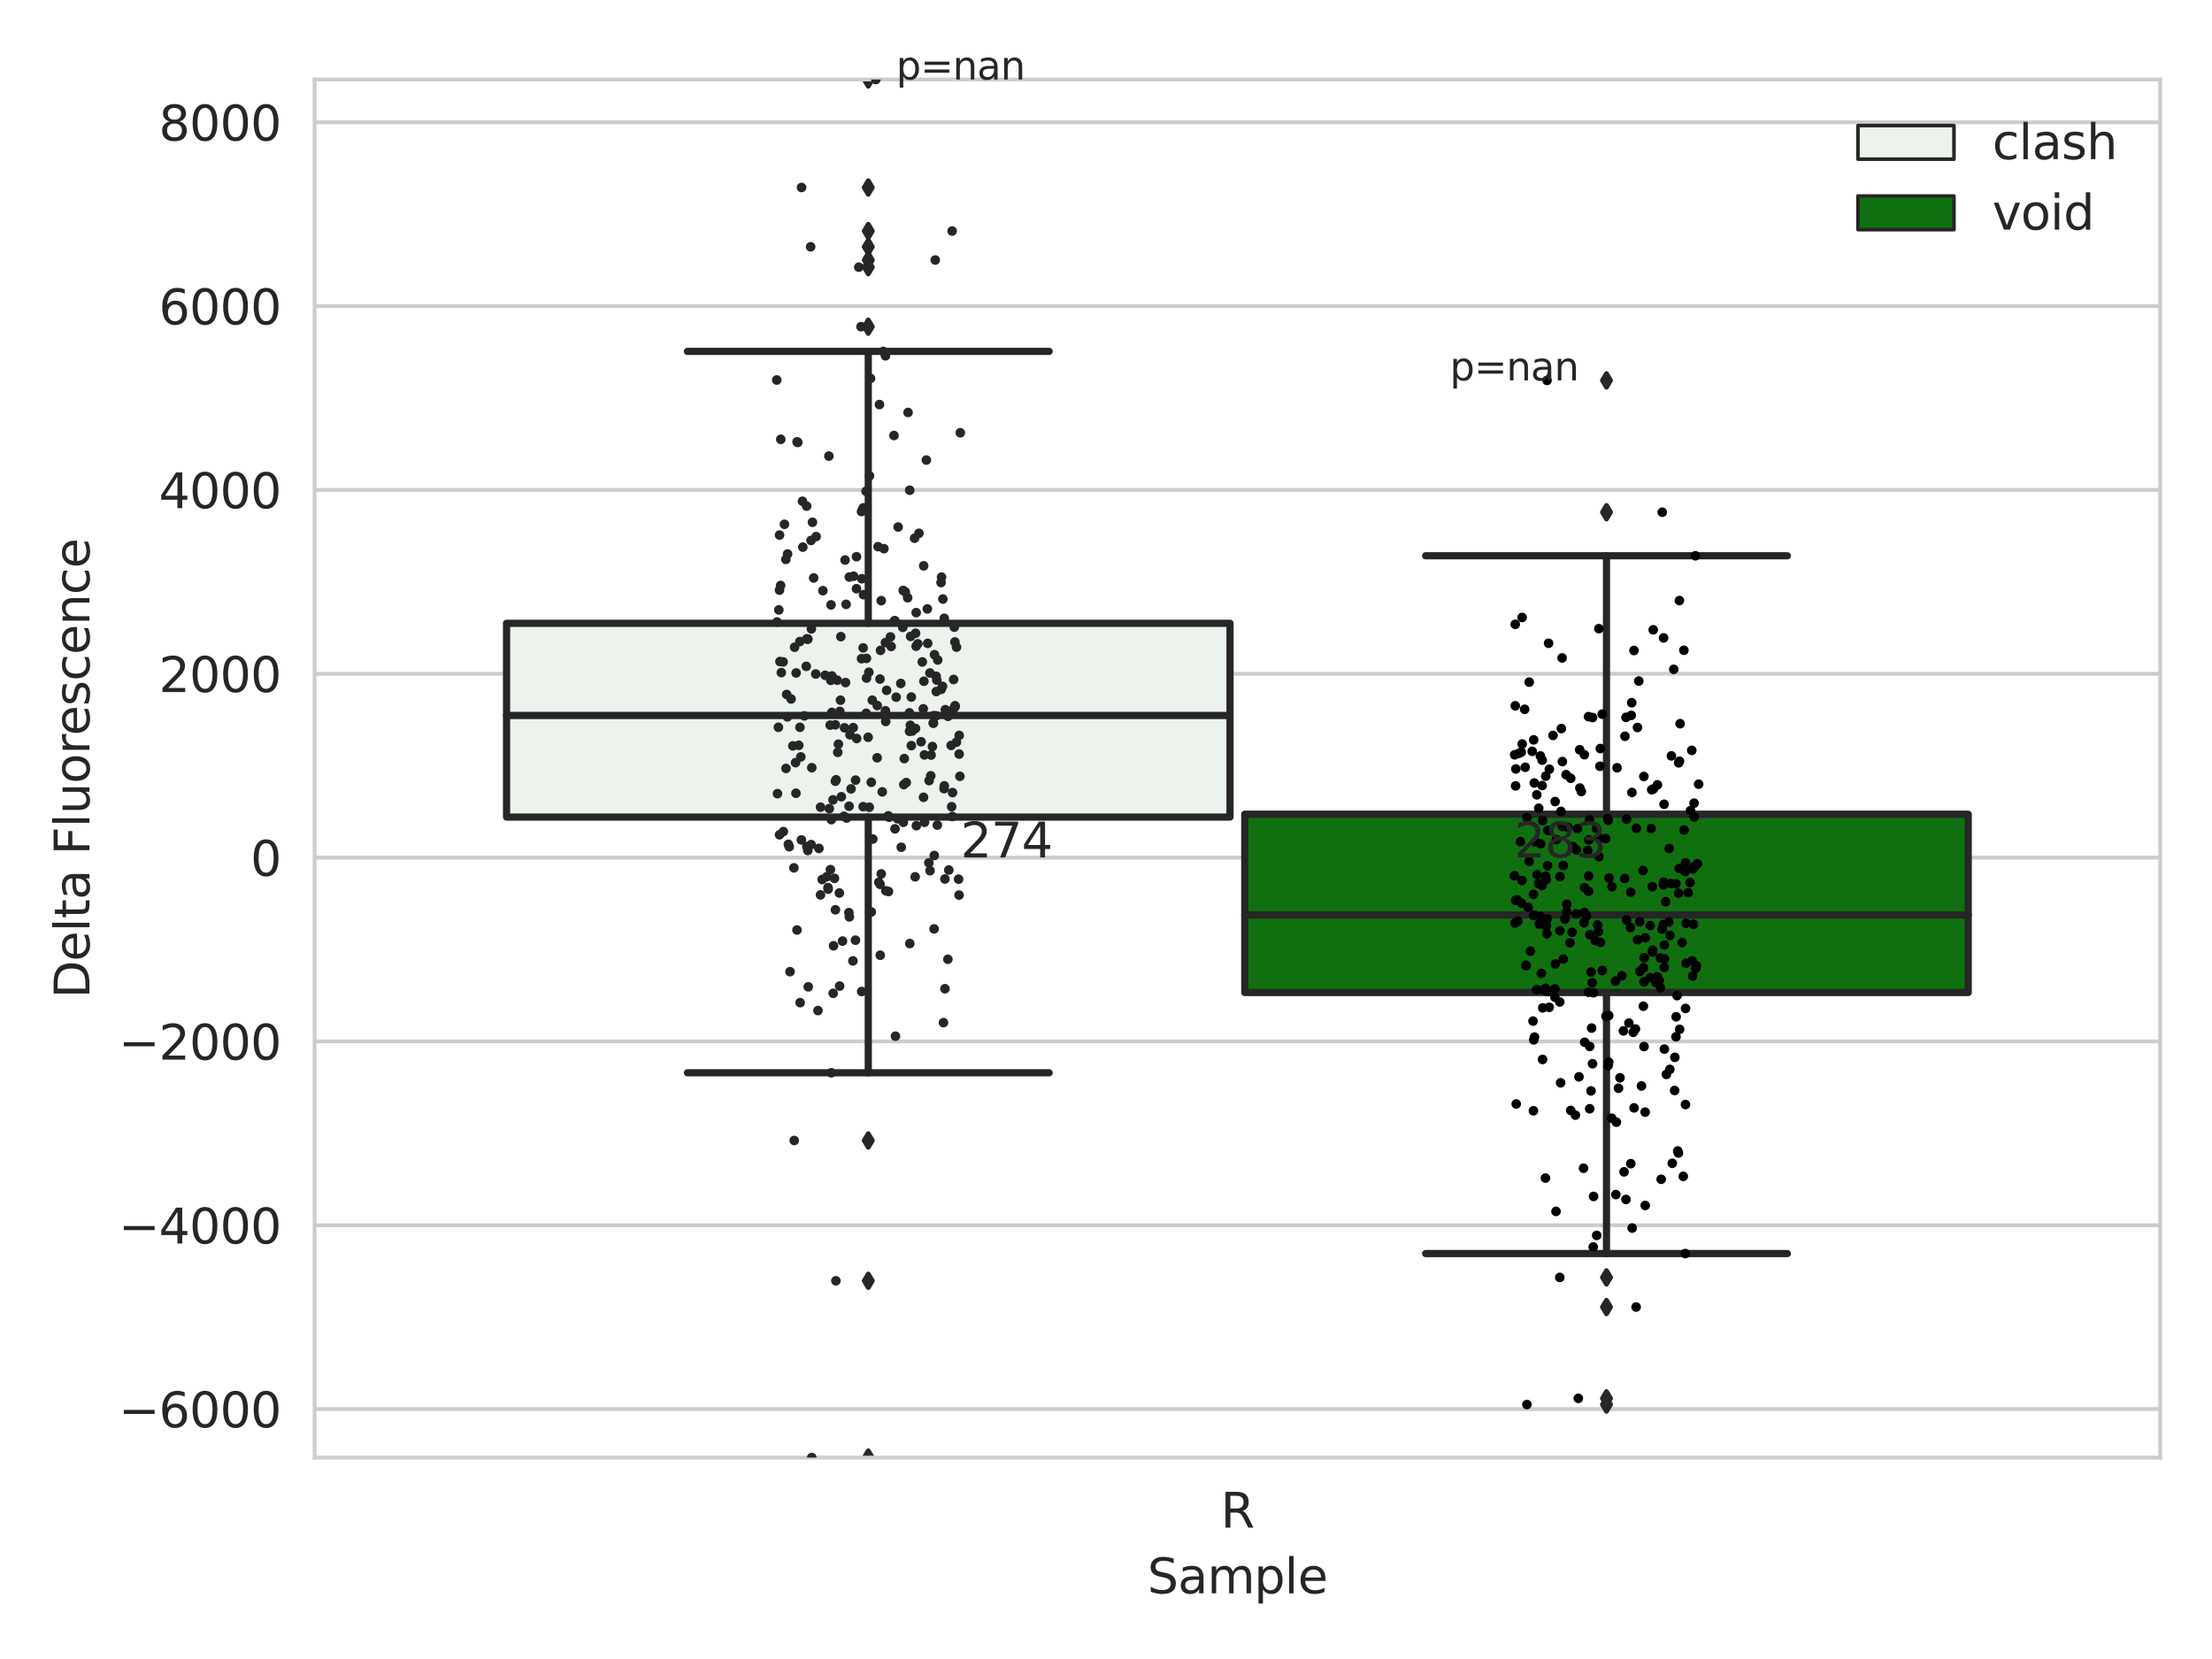 <?xml version="1.0" encoding="utf-8" standalone="no"?>
<!DOCTYPE svg PUBLIC "-//W3C//DTD SVG 1.1//EN"
  "http://www.w3.org/Graphics/SVG/1.1/DTD/svg11.dtd">
<svg xmlns:xlink="http://www.w3.org/1999/xlink" width="460.8pt" height="345.6pt" viewBox="0 0 460.8 345.6" xmlns="http://www.w3.org/2000/svg" version="1.1">
 <defs>
  <style type="text/css">*{stroke-linejoin: round; stroke-linecap: butt}</style>
 </defs>
 <g id="figure_1">
  <g id="patch_1">
   <path d="M 0 345.6 
L 460.8 345.6 
L 460.8 0 
L 0 0 
z
" style="fill: #ffffff"/>
  </g>
  <g id="axes_1">
   <g id="patch_2">
    <path d="M 65.54 303.64 
L 450 303.64 
L 450 16.561 
L 65.54 16.561 
z
" style="fill: #ffffff"/>
   </g>
   <g id="matplotlib.axis_1">
    <g id="xtick_1">
     <g id="text_1">
      <!-- R -->
      <g style="fill: #262626" transform="translate(254.296 318.238)scale(0.1 -0.1)">
       <defs>
        <path id="DejaVuSans-52" d="M 2841 2188 
Q 3044 2119 3236 1894 
Q 3428 1669 3622 1275 
L 4263 0 
L 3584 0 
L 2988 1197 
Q 2756 1666 2539 1819 
Q 2322 1972 1947 1972 
L 1259 1972 
L 1259 0 
L 628 0 
L 628 4666 
L 2053 4666 
Q 2853 4666 3247 4331 
Q 3641 3997 3641 3322 
Q 3641 2881 3436 2590 
Q 3231 2300 2841 2188 
z
M 1259 4147 
L 1259 2491 
L 2053 2491 
Q 2509 2491 2742 2702 
Q 2975 2913 2975 3322 
Q 2975 3731 2742 3939 
Q 2509 4147 2053 4147 
L 1259 4147 
z
" transform="scale(0.016)"/>
       </defs>
       <use xlink:href="#DejaVuSans-52"/>
      </g>
     </g>
    </g>
    <g id="text_2">
     <!-- Sample -->
     <g style="fill: #262626" transform="translate(239.022 331.917)scale(0.1 -0.1)">
      <defs>
       <path id="DejaVuSans-53" d="M 3425 4513 
L 3425 3897 
Q 3066 4069 2747 4153 
Q 2428 4238 2131 4238 
Q 1616 4238 1336 4038 
Q 1056 3838 1056 3469 
Q 1056 3159 1242 3001 
Q 1428 2844 1947 2747 
L 2328 2669 
Q 3034 2534 3370 2195 
Q 3706 1856 3706 1288 
Q 3706 609 3251 259 
Q 2797 -91 1919 -91 
Q 1588 -91 1214 -16 
Q 841 59 441 206 
L 441 856 
Q 825 641 1194 531 
Q 1563 422 1919 422 
Q 2459 422 2753 634 
Q 3047 847 3047 1241 
Q 3047 1584 2836 1778 
Q 2625 1972 2144 2069 
L 1759 2144 
Q 1053 2284 737 2584 
Q 422 2884 422 3419 
Q 422 4038 858 4394 
Q 1294 4750 2059 4750 
Q 2388 4750 2728 4690 
Q 3069 4631 3425 4513 
z
" transform="scale(0.016)"/>
       <path id="DejaVuSans-61" d="M 2194 1759 
Q 1497 1759 1228 1600 
Q 959 1441 959 1056 
Q 959 750 1161 570 
Q 1363 391 1709 391 
Q 2188 391 2477 730 
Q 2766 1069 2766 1631 
L 2766 1759 
L 2194 1759 
z
M 3341 1997 
L 3341 0 
L 2766 0 
L 2766 531 
Q 2569 213 2275 61 
Q 1981 -91 1556 -91 
Q 1019 -91 701 211 
Q 384 513 384 1019 
Q 384 1609 779 1909 
Q 1175 2209 1959 2209 
L 2766 2209 
L 2766 2266 
Q 2766 2663 2505 2880 
Q 2244 3097 1772 3097 
Q 1472 3097 1187 3025 
Q 903 2953 641 2809 
L 641 3341 
Q 956 3463 1253 3523 
Q 1550 3584 1831 3584 
Q 2591 3584 2966 3190 
Q 3341 2797 3341 1997 
z
" transform="scale(0.016)"/>
       <path id="DejaVuSans-6d" d="M 3328 2828 
Q 3544 3216 3844 3400 
Q 4144 3584 4550 3584 
Q 5097 3584 5394 3201 
Q 5691 2819 5691 2113 
L 5691 0 
L 5113 0 
L 5113 2094 
Q 5113 2597 4934 2840 
Q 4756 3084 4391 3084 
Q 3944 3084 3684 2787 
Q 3425 2491 3425 1978 
L 3425 0 
L 2847 0 
L 2847 2094 
Q 2847 2600 2669 2842 
Q 2491 3084 2119 3084 
Q 1678 3084 1418 2786 
Q 1159 2488 1159 1978 
L 1159 0 
L 581 0 
L 581 3500 
L 1159 3500 
L 1159 2956 
Q 1356 3278 1631 3431 
Q 1906 3584 2284 3584 
Q 2666 3584 2933 3390 
Q 3200 3197 3328 2828 
z
" transform="scale(0.016)"/>
       <path id="DejaVuSans-70" d="M 1159 525 
L 1159 -1331 
L 581 -1331 
L 581 3500 
L 1159 3500 
L 1159 2969 
Q 1341 3281 1617 3432 
Q 1894 3584 2278 3584 
Q 2916 3584 3314 3078 
Q 3713 2572 3713 1747 
Q 3713 922 3314 415 
Q 2916 -91 2278 -91 
Q 1894 -91 1617 61 
Q 1341 213 1159 525 
z
M 3116 1747 
Q 3116 2381 2855 2742 
Q 2594 3103 2138 3103 
Q 1681 3103 1420 2742 
Q 1159 2381 1159 1747 
Q 1159 1113 1420 752 
Q 1681 391 2138 391 
Q 2594 391 2855 752 
Q 3116 1113 3116 1747 
z
" transform="scale(0.016)"/>
       <path id="DejaVuSans-6c" d="M 603 4863 
L 1178 4863 
L 1178 0 
L 603 0 
L 603 4863 
z
" transform="scale(0.016)"/>
       <path id="DejaVuSans-65" d="M 3597 1894 
L 3597 1613 
L 953 1613 
Q 991 1019 1311 708 
Q 1631 397 2203 397 
Q 2534 397 2845 478 
Q 3156 559 3463 722 
L 3463 178 
Q 3153 47 2828 -22 
Q 2503 -91 2169 -91 
Q 1331 -91 842 396 
Q 353 884 353 1716 
Q 353 2575 817 3079 
Q 1281 3584 2069 3584 
Q 2775 3584 3186 3129 
Q 3597 2675 3597 1894 
z
M 3022 2063 
Q 3016 2534 2758 2815 
Q 2500 3097 2075 3097 
Q 1594 3097 1305 2825 
Q 1016 2553 972 2059 
L 3022 2063 
z
" transform="scale(0.016)"/>
      </defs>
      <use xlink:href="#DejaVuSans-53"/>
      <use xlink:href="#DejaVuSans-61" x="63.477"/>
      <use xlink:href="#DejaVuSans-6d" x="124.756"/>
      <use xlink:href="#DejaVuSans-70" x="222.168"/>
      <use xlink:href="#DejaVuSans-6c" x="285.645"/>
      <use xlink:href="#DejaVuSans-65" x="313.428"/>
     </g>
    </g>
   </g>
   <g id="matplotlib.axis_2">
    <g id="ytick_1">
     <g id="line2d_1">
      <path d="M 65.54 293.536 
L 450 293.536 
" clip-path="url(#p4e1e6a5fbc)" style="fill: none; stroke: #cccccc; stroke-width: 0.8; stroke-linecap: round"/>
     </g>
     <g id="text_3">
      <!-- −6000 -->
      <g style="fill: #262626" transform="translate(24.71 297.336)scale(0.1 -0.1)">
       <defs>
        <path id="DejaVuSans-2212" d="M 678 2272 
L 4684 2272 
L 4684 1741 
L 678 1741 
L 678 2272 
z
" transform="scale(0.016)"/>
        <path id="DejaVuSans-36" d="M 2113 2584 
Q 1688 2584 1439 2293 
Q 1191 2003 1191 1497 
Q 1191 994 1439 701 
Q 1688 409 2113 409 
Q 2538 409 2786 701 
Q 3034 994 3034 1497 
Q 3034 2003 2786 2293 
Q 2538 2584 2113 2584 
z
M 3366 4563 
L 3366 3988 
Q 3128 4100 2886 4159 
Q 2644 4219 2406 4219 
Q 1781 4219 1451 3797 
Q 1122 3375 1075 2522 
Q 1259 2794 1537 2939 
Q 1816 3084 2150 3084 
Q 2853 3084 3261 2657 
Q 3669 2231 3669 1497 
Q 3669 778 3244 343 
Q 2819 -91 2113 -91 
Q 1303 -91 875 529 
Q 447 1150 447 2328 
Q 447 3434 972 4092 
Q 1497 4750 2381 4750 
Q 2619 4750 2861 4703 
Q 3103 4656 3366 4563 
z
" transform="scale(0.016)"/>
        <path id="DejaVuSans-30" d="M 2034 4250 
Q 1547 4250 1301 3770 
Q 1056 3291 1056 2328 
Q 1056 1369 1301 889 
Q 1547 409 2034 409 
Q 2525 409 2770 889 
Q 3016 1369 3016 2328 
Q 3016 3291 2770 3770 
Q 2525 4250 2034 4250 
z
M 2034 4750 
Q 2819 4750 3233 4129 
Q 3647 3509 3647 2328 
Q 3647 1150 3233 529 
Q 2819 -91 2034 -91 
Q 1250 -91 836 529 
Q 422 1150 422 2328 
Q 422 3509 836 4129 
Q 1250 4750 2034 4750 
z
" transform="scale(0.016)"/>
       </defs>
       <use xlink:href="#DejaVuSans-2212"/>
       <use xlink:href="#DejaVuSans-36" x="83.789"/>
       <use xlink:href="#DejaVuSans-30" x="147.412"/>
       <use xlink:href="#DejaVuSans-30" x="211.035"/>
       <use xlink:href="#DejaVuSans-30" x="274.658"/>
      </g>
     </g>
    </g>
    <g id="ytick_2">
     <g id="line2d_2">
      <path d="M 65.54 255.242 
L 450 255.242 
" clip-path="url(#p4e1e6a5fbc)" style="fill: none; stroke: #cccccc; stroke-width: 0.8; stroke-linecap: round"/>
     </g>
     <g id="text_4">
      <!-- −4000 -->
      <g style="fill: #262626" transform="translate(24.71 259.041)scale(0.1 -0.1)">
       <defs>
        <path id="DejaVuSans-34" d="M 2419 4116 
L 825 1625 
L 2419 1625 
L 2419 4116 
z
M 2253 4666 
L 3047 4666 
L 3047 1625 
L 3713 1625 
L 3713 1100 
L 3047 1100 
L 3047 0 
L 2419 0 
L 2419 1100 
L 313 1100 
L 313 1709 
L 2253 4666 
z
" transform="scale(0.016)"/>
       </defs>
       <use xlink:href="#DejaVuSans-2212"/>
       <use xlink:href="#DejaVuSans-34" x="83.789"/>
       <use xlink:href="#DejaVuSans-30" x="147.412"/>
       <use xlink:href="#DejaVuSans-30" x="211.035"/>
       <use xlink:href="#DejaVuSans-30" x="274.658"/>
      </g>
     </g>
    </g>
    <g id="ytick_3">
     <g id="line2d_3">
      <path d="M 65.54 216.948 
L 450 216.948 
" clip-path="url(#p4e1e6a5fbc)" style="fill: none; stroke: #cccccc; stroke-width: 0.8; stroke-linecap: round"/>
     </g>
     <g id="text_5">
      <!-- −2000 -->
      <g style="fill: #262626" transform="translate(24.71 220.747)scale(0.1 -0.1)">
       <defs>
        <path id="DejaVuSans-32" d="M 1228 531 
L 3431 531 
L 3431 0 
L 469 0 
L 469 531 
Q 828 903 1448 1529 
Q 2069 2156 2228 2338 
Q 2531 2678 2651 2914 
Q 2772 3150 2772 3378 
Q 2772 3750 2511 3984 
Q 2250 4219 1831 4219 
Q 1534 4219 1204 4116 
Q 875 4013 500 3803 
L 500 4441 
Q 881 4594 1212 4672 
Q 1544 4750 1819 4750 
Q 2544 4750 2975 4387 
Q 3406 4025 3406 3419 
Q 3406 3131 3298 2873 
Q 3191 2616 2906 2266 
Q 2828 2175 2409 1742 
Q 1991 1309 1228 531 
z
" transform="scale(0.016)"/>
       </defs>
       <use xlink:href="#DejaVuSans-2212"/>
       <use xlink:href="#DejaVuSans-32" x="83.789"/>
       <use xlink:href="#DejaVuSans-30" x="147.412"/>
       <use xlink:href="#DejaVuSans-30" x="211.035"/>
       <use xlink:href="#DejaVuSans-30" x="274.658"/>
      </g>
     </g>
    </g>
    <g id="ytick_4">
     <g id="line2d_4">
      <path d="M 65.54 178.654 
L 450 178.654 
" clip-path="url(#p4e1e6a5fbc)" style="fill: none; stroke: #cccccc; stroke-width: 0.8; stroke-linecap: round"/>
     </g>
     <g id="text_6">
      <!-- 0 -->
      <g style="fill: #262626" transform="translate(52.178 182.453)scale(0.1 -0.1)">
       <use xlink:href="#DejaVuSans-30"/>
      </g>
     </g>
    </g>
    <g id="ytick_5">
     <g id="line2d_5">
      <path d="M 65.54 140.359 
L 450 140.359 
" clip-path="url(#p4e1e6a5fbc)" style="fill: none; stroke: #cccccc; stroke-width: 0.8; stroke-linecap: round"/>
     </g>
     <g id="text_7">
      <!-- 2000 -->
      <g style="fill: #262626" transform="translate(33.09 144.159)scale(0.1 -0.1)">
       <use xlink:href="#DejaVuSans-32"/>
       <use xlink:href="#DejaVuSans-30" x="63.623"/>
       <use xlink:href="#DejaVuSans-30" x="127.246"/>
       <use xlink:href="#DejaVuSans-30" x="190.869"/>
      </g>
     </g>
    </g>
    <g id="ytick_6">
     <g id="line2d_6">
      <path d="M 65.54 102.065 
L 450 102.065 
" clip-path="url(#p4e1e6a5fbc)" style="fill: none; stroke: #cccccc; stroke-width: 0.8; stroke-linecap: round"/>
     </g>
     <g id="text_8">
      <!-- 4000 -->
      <g style="fill: #262626" transform="translate(33.09 105.864)scale(0.1 -0.1)">
       <use xlink:href="#DejaVuSans-34"/>
       <use xlink:href="#DejaVuSans-30" x="63.623"/>
       <use xlink:href="#DejaVuSans-30" x="127.246"/>
       <use xlink:href="#DejaVuSans-30" x="190.869"/>
      </g>
     </g>
    </g>
    <g id="ytick_7">
     <g id="line2d_7">
      <path d="M 65.54 63.771 
L 450 63.771 
" clip-path="url(#p4e1e6a5fbc)" style="fill: none; stroke: #cccccc; stroke-width: 0.8; stroke-linecap: round"/>
     </g>
     <g id="text_9">
      <!-- 6000 -->
      <g style="fill: #262626" transform="translate(33.09 67.57)scale(0.1 -0.1)">
       <use xlink:href="#DejaVuSans-36"/>
       <use xlink:href="#DejaVuSans-30" x="63.623"/>
       <use xlink:href="#DejaVuSans-30" x="127.246"/>
       <use xlink:href="#DejaVuSans-30" x="190.869"/>
      </g>
     </g>
    </g>
    <g id="ytick_8">
     <g id="line2d_8">
      <path d="M 65.54 25.477 
L 450 25.477 
" clip-path="url(#p4e1e6a5fbc)" style="fill: none; stroke: #cccccc; stroke-width: 0.8; stroke-linecap: round"/>
     </g>
     <g id="text_10">
      <!-- 8000 -->
      <g style="fill: #262626" transform="translate(33.09 29.276)scale(0.1 -0.1)">
       <defs>
        <path id="DejaVuSans-38" d="M 2034 2216 
Q 1584 2216 1326 1975 
Q 1069 1734 1069 1313 
Q 1069 891 1326 650 
Q 1584 409 2034 409 
Q 2484 409 2743 651 
Q 3003 894 3003 1313 
Q 3003 1734 2745 1975 
Q 2488 2216 2034 2216 
z
M 1403 2484 
Q 997 2584 770 2862 
Q 544 3141 544 3541 
Q 544 4100 942 4425 
Q 1341 4750 2034 4750 
Q 2731 4750 3128 4425 
Q 3525 4100 3525 3541 
Q 3525 3141 3298 2862 
Q 3072 2584 2669 2484 
Q 3125 2378 3379 2068 
Q 3634 1759 3634 1313 
Q 3634 634 3220 271 
Q 2806 -91 2034 -91 
Q 1263 -91 848 271 
Q 434 634 434 1313 
Q 434 1759 690 2068 
Q 947 2378 1403 2484 
z
M 1172 3481 
Q 1172 3119 1398 2916 
Q 1625 2713 2034 2713 
Q 2441 2713 2670 2916 
Q 2900 3119 2900 3481 
Q 2900 3844 2670 4047 
Q 2441 4250 2034 4250 
Q 1625 4250 1398 4047 
Q 1172 3844 1172 3481 
z
" transform="scale(0.016)"/>
       </defs>
       <use xlink:href="#DejaVuSans-38"/>
       <use xlink:href="#DejaVuSans-30" x="63.623"/>
       <use xlink:href="#DejaVuSans-30" x="127.246"/>
       <use xlink:href="#DejaVuSans-30" x="190.869"/>
      </g>
     </g>
    </g>
    <g id="text_11">
     <!-- Delta Fluorescence -->
     <g style="fill: #262626" transform="translate(18.631 207.967)rotate(-90)scale(0.1 -0.1)">
      <defs>
       <path id="DejaVuSans-44" d="M 1259 4147 
L 1259 519 
L 2022 519 
Q 2988 519 3436 956 
Q 3884 1394 3884 2338 
Q 3884 3275 3436 3711 
Q 2988 4147 2022 4147 
L 1259 4147 
z
M 628 4666 
L 1925 4666 
Q 3281 4666 3915 4102 
Q 4550 3538 4550 2338 
Q 4550 1131 3912 565 
Q 3275 0 1925 0 
L 628 0 
L 628 4666 
z
" transform="scale(0.016)"/>
       <path id="DejaVuSans-74" d="M 1172 4494 
L 1172 3500 
L 2356 3500 
L 2356 3053 
L 1172 3053 
L 1172 1153 
Q 1172 725 1289 603 
Q 1406 481 1766 481 
L 2356 481 
L 2356 0 
L 1766 0 
Q 1100 0 847 248 
Q 594 497 594 1153 
L 594 3053 
L 172 3053 
L 172 3500 
L 594 3500 
L 594 4494 
L 1172 4494 
z
" transform="scale(0.016)"/>
       <path id="DejaVuSans-20" transform="scale(0.016)"/>
       <path id="DejaVuSans-46" d="M 628 4666 
L 3309 4666 
L 3309 4134 
L 1259 4134 
L 1259 2759 
L 3109 2759 
L 3109 2228 
L 1259 2228 
L 1259 0 
L 628 0 
L 628 4666 
z
" transform="scale(0.016)"/>
       <path id="DejaVuSans-75" d="M 544 1381 
L 544 3500 
L 1119 3500 
L 1119 1403 
Q 1119 906 1312 657 
Q 1506 409 1894 409 
Q 2359 409 2629 706 
Q 2900 1003 2900 1516 
L 2900 3500 
L 3475 3500 
L 3475 0 
L 2900 0 
L 2900 538 
Q 2691 219 2414 64 
Q 2138 -91 1772 -91 
Q 1169 -91 856 284 
Q 544 659 544 1381 
z
M 1991 3584 
L 1991 3584 
z
" transform="scale(0.016)"/>
       <path id="DejaVuSans-6f" d="M 1959 3097 
Q 1497 3097 1228 2736 
Q 959 2375 959 1747 
Q 959 1119 1226 758 
Q 1494 397 1959 397 
Q 2419 397 2687 759 
Q 2956 1122 2956 1747 
Q 2956 2369 2687 2733 
Q 2419 3097 1959 3097 
z
M 1959 3584 
Q 2709 3584 3137 3096 
Q 3566 2609 3566 1747 
Q 3566 888 3137 398 
Q 2709 -91 1959 -91 
Q 1206 -91 779 398 
Q 353 888 353 1747 
Q 353 2609 779 3096 
Q 1206 3584 1959 3584 
z
" transform="scale(0.016)"/>
       <path id="DejaVuSans-72" d="M 2631 2963 
Q 2534 3019 2420 3045 
Q 2306 3072 2169 3072 
Q 1681 3072 1420 2755 
Q 1159 2438 1159 1844 
L 1159 0 
L 581 0 
L 581 3500 
L 1159 3500 
L 1159 2956 
Q 1341 3275 1631 3429 
Q 1922 3584 2338 3584 
Q 2397 3584 2469 3576 
Q 2541 3569 2628 3553 
L 2631 2963 
z
" transform="scale(0.016)"/>
       <path id="DejaVuSans-73" d="M 2834 3397 
L 2834 2853 
Q 2591 2978 2328 3040 
Q 2066 3103 1784 3103 
Q 1356 3103 1142 2972 
Q 928 2841 928 2578 
Q 928 2378 1081 2264 
Q 1234 2150 1697 2047 
L 1894 2003 
Q 2506 1872 2764 1633 
Q 3022 1394 3022 966 
Q 3022 478 2636 193 
Q 2250 -91 1575 -91 
Q 1294 -91 989 -36 
Q 684 19 347 128 
L 347 722 
Q 666 556 975 473 
Q 1284 391 1588 391 
Q 1994 391 2212 530 
Q 2431 669 2431 922 
Q 2431 1156 2273 1281 
Q 2116 1406 1581 1522 
L 1381 1569 
Q 847 1681 609 1914 
Q 372 2147 372 2553 
Q 372 3047 722 3315 
Q 1072 3584 1716 3584 
Q 2034 3584 2315 3537 
Q 2597 3491 2834 3397 
z
" transform="scale(0.016)"/>
       <path id="DejaVuSans-63" d="M 3122 3366 
L 3122 2828 
Q 2878 2963 2633 3030 
Q 2388 3097 2138 3097 
Q 1578 3097 1268 2742 
Q 959 2388 959 1747 
Q 959 1106 1268 751 
Q 1578 397 2138 397 
Q 2388 397 2633 464 
Q 2878 531 3122 666 
L 3122 134 
Q 2881 22 2623 -34 
Q 2366 -91 2075 -91 
Q 1284 -91 818 406 
Q 353 903 353 1747 
Q 353 2603 823 3093 
Q 1294 3584 2113 3584 
Q 2378 3584 2631 3529 
Q 2884 3475 3122 3366 
z
" transform="scale(0.016)"/>
       <path id="DejaVuSans-6e" d="M 3513 2113 
L 3513 0 
L 2938 0 
L 2938 2094 
Q 2938 2591 2744 2837 
Q 2550 3084 2163 3084 
Q 1697 3084 1428 2787 
Q 1159 2491 1159 1978 
L 1159 0 
L 581 0 
L 581 3500 
L 1159 3500 
L 1159 2956 
Q 1366 3272 1645 3428 
Q 1925 3584 2291 3584 
Q 2894 3584 3203 3211 
Q 3513 2838 3513 2113 
z
" transform="scale(0.016)"/>
      </defs>
      <use xlink:href="#DejaVuSans-44"/>
      <use xlink:href="#DejaVuSans-65" x="77.002"/>
      <use xlink:href="#DejaVuSans-6c" x="138.525"/>
      <use xlink:href="#DejaVuSans-74" x="166.309"/>
      <use xlink:href="#DejaVuSans-61" x="205.518"/>
      <use xlink:href="#DejaVuSans-20" x="266.797"/>
      <use xlink:href="#DejaVuSans-46" x="298.584"/>
      <use xlink:href="#DejaVuSans-6c" x="356.104"/>
      <use xlink:href="#DejaVuSans-75" x="383.887"/>
      <use xlink:href="#DejaVuSans-6f" x="447.266"/>
      <use xlink:href="#DejaVuSans-72" x="508.447"/>
      <use xlink:href="#DejaVuSans-65" x="547.311"/>
      <use xlink:href="#DejaVuSans-73" x="608.834"/>
      <use xlink:href="#DejaVuSans-63" x="660.934"/>
      <use xlink:href="#DejaVuSans-65" x="715.914"/>
      <use xlink:href="#DejaVuSans-6e" x="777.438"/>
      <use xlink:href="#DejaVuSans-63" x="840.816"/>
      <use xlink:href="#DejaVuSans-65" x="895.797"/>
     </g>
    </g>
   </g>
   <g id="patch_3">
    <path d="M 105.524 170.208 
L 256.232 170.208 
L 256.232 129.845 
L 105.524 129.845 
L 105.524 170.208 
z
" clip-path="url(#p4e1e6a5fbc)" style="fill: #ecf2ec; stroke: #262626; stroke-width: 1.5; stroke-linejoin: miter"/>
   </g>
   <g id="patch_4">
    <path d="M 259.308 206.76 
L 410.016 206.76 
L 410.016 169.617 
L 259.308 169.617 
L 259.308 206.76 
z
" clip-path="url(#p4e1e6a5fbc)" style="fill: #107010; stroke: #262626; stroke-width: 1.5; stroke-linejoin: miter"/>
   </g>
   <g id="patch_5">
    <path d="M 257.77 178.654 
L 257.77 178.654 
L 257.77 178.654 
L 257.77 178.654 
z
" clip-path="url(#p4e1e6a5fbc)" style="fill: #ecf2ec; stroke: #262626; stroke-width: 0.75; stroke-linejoin: miter"/>
   </g>
   <g id="patch_6">
    <path d="M 257.77 178.654 
L 257.77 178.654 
L 257.77 178.654 
L 257.77 178.654 
z
" clip-path="url(#p4e1e6a5fbc)" style="fill: #107010; stroke: #262626; stroke-width: 0.75; stroke-linejoin: miter"/>
   </g>
   <g id="PathCollection_1"/>
   <g id="PathCollection_2"/>
   <g id="line2d_9">
    <path d="M 180.878 170.208 
L 180.878 223.482 
" clip-path="url(#p4e1e6a5fbc)" style="fill: none; stroke: #262626; stroke-width: 1.5; stroke-linecap: round"/>
   </g>
   <g id="line2d_10">
    <path d="M 180.878 129.845 
L 180.878 73.201 
" clip-path="url(#p4e1e6a5fbc)" style="fill: none; stroke: #262626; stroke-width: 1.5; stroke-linecap: round"/>
   </g>
   <g id="line2d_11">
    <path d="M 143.201 223.482 
L 218.555 223.482 
" clip-path="url(#p4e1e6a5fbc)" style="fill: none; stroke: #262626; stroke-width: 1.5; stroke-linecap: round"/>
   </g>
   <g id="line2d_12">
    <path d="M 143.201 73.201 
L 218.555 73.201 
" clip-path="url(#p4e1e6a5fbc)" style="fill: none; stroke: #262626; stroke-width: 1.5; stroke-linecap: round"/>
   </g>
   <g id="line2d_13">
    <defs>
     <path id="m0241bdaed4" d="M -0 1.414 
L 0.849 0 
L 0 -1.414 
L -0.849 -0 
z
" style="stroke: #262626; stroke-linejoin: miter"/>
    </defs>
    <g clip-path="url(#p4e1e6a5fbc)">
     <use xlink:href="#m0241bdaed4" x="180.878" y="237.587" style="fill: #262626; stroke: #262626; stroke-linejoin: miter"/>
     <use xlink:href="#m0241bdaed4" x="180.878" y="303.64" style="fill: #262626; stroke: #262626; stroke-linejoin: miter"/>
     <use xlink:href="#m0241bdaed4" x="180.878" y="266.814" style="fill: #262626; stroke: #262626; stroke-linejoin: miter"/>
     <use xlink:href="#m0241bdaed4" x="180.878" y="39.055" style="fill: #262626; stroke: #262626; stroke-linejoin: miter"/>
     <use xlink:href="#m0241bdaed4" x="180.878" y="55.656" style="fill: #262626; stroke: #262626; stroke-linejoin: miter"/>
     <use xlink:href="#m0241bdaed4" x="180.878" y="54.164" style="fill: #262626; stroke: #262626; stroke-linejoin: miter"/>
     <use xlink:href="#m0241bdaed4" x="180.878" y="48.129" style="fill: #262626; stroke: #262626; stroke-linejoin: miter"/>
     <use xlink:href="#m0241bdaed4" x="180.878" y="16.561" style="fill: #262626; stroke: #262626; stroke-linejoin: miter"/>
     <use xlink:href="#m0241bdaed4" x="180.878" y="68.06" style="fill: #262626; stroke: #262626; stroke-linejoin: miter"/>
     <use xlink:href="#m0241bdaed4" x="180.878" y="51.414" style="fill: #262626; stroke: #262626; stroke-linejoin: miter"/>
    </g>
   </g>
   <g id="line2d_14">
    <path d="M 334.662 206.76 
L 334.662 261.139 
" clip-path="url(#p4e1e6a5fbc)" style="fill: none; stroke: #262626; stroke-width: 1.5; stroke-linecap: round"/>
   </g>
   <g id="line2d_15">
    <path d="M 334.662 169.617 
L 334.662 115.781 
" clip-path="url(#p4e1e6a5fbc)" style="fill: none; stroke: #262626; stroke-width: 1.5; stroke-linecap: round"/>
   </g>
   <g id="line2d_16">
    <path d="M 296.985 261.139 
L 372.339 261.139 
" clip-path="url(#p4e1e6a5fbc)" style="fill: none; stroke: #262626; stroke-width: 1.5; stroke-linecap: round"/>
   </g>
   <g id="line2d_17">
    <path d="M 296.985 115.781 
L 372.339 115.781 
" clip-path="url(#p4e1e6a5fbc)" style="fill: none; stroke: #262626; stroke-width: 1.5; stroke-linecap: round"/>
   </g>
   <g id="line2d_18">
    <g clip-path="url(#p4e1e6a5fbc)">
     <use xlink:href="#m0241bdaed4" x="334.662" y="292.589" style="fill: #262626; stroke: #262626; stroke-linejoin: miter"/>
     <use xlink:href="#m0241bdaed4" x="334.662" y="266.106" style="fill: #262626; stroke: #262626; stroke-linejoin: miter"/>
     <use xlink:href="#m0241bdaed4" x="334.662" y="291.304" style="fill: #262626; stroke: #262626; stroke-linejoin: miter"/>
     <use xlink:href="#m0241bdaed4" x="334.662" y="272.281" style="fill: #262626; stroke: #262626; stroke-linejoin: miter"/>
     <use xlink:href="#m0241bdaed4" x="334.662" y="106.702" style="fill: #262626; stroke: #262626; stroke-linejoin: miter"/>
     <use xlink:href="#m0241bdaed4" x="334.662" y="79.246" style="fill: #262626; stroke: #262626; stroke-linejoin: miter"/>
    </g>
   </g>
   <g id="line2d_19">
    <path d="M 105.524 149.047 
L 256.232 149.047 
" clip-path="url(#p4e1e6a5fbc)" style="fill: none; stroke: #262626; stroke-width: 1.5; stroke-linecap: round"/>
   </g>
   <g id="line2d_20">
    <path d="M 259.308 190.616 
L 410.016 190.616 
" clip-path="url(#p4e1e6a5fbc)" style="fill: none; stroke: #262626; stroke-width: 1.5; stroke-linecap: round"/>
   </g>
   <g id="patch_7">
    <path d="M 65.54 303.64 
L 65.54 16.561 
" style="fill: none; stroke: #cccccc; stroke-width: 0.8; stroke-linejoin: miter; stroke-linecap: square"/>
   </g>
   <g id="patch_8">
    <path d="M 450 303.64 
L 450 16.561 
" style="fill: none; stroke: #cccccc; stroke-width: 0.8; stroke-linejoin: miter; stroke-linecap: square"/>
   </g>
   <g id="patch_9">
    <path d="M 65.54 303.64 
L 450 303.64 
" style="fill: none; stroke: #cccccc; stroke-width: 0.8; stroke-linejoin: miter; stroke-linecap: square"/>
   </g>
   <g id="patch_10">
    <path d="M 65.54 16.561 
L 450 16.561 
" style="fill: none; stroke: #cccccc; stroke-width: 0.8; stroke-linejoin: miter; stroke-linecap: square"/>
   </g>
   <g id="PathCollection_3">
    <defs>
     <path id="C0_0_a6266b2c35" d="M 0 1 
C 0.265 1 0.52 0.895 0.707 0.707 
C 0.895 0.52 1 0.265 1 -0 
C 1 -0.265 0.895 -0.52 0.707 -0.707 
C 0.52 -0.895 0.265 -1 0 -1 
C -0.265 -1 -0.52 -0.895 -0.707 -0.707 
C -0.895 -0.52 -1 -0.265 -1 0 
C -1 0.265 -0.895 0.52 -0.707 0.707 
C -0.52 0.895 -0.265 1 0 1 
z
"/>
    </defs>
    <g clip-path="url(#p4e1e6a5fbc)">
     <use xlink:href="#C0_0_a6266b2c35" x="180.51" y="141.251" style="fill: #262626"/>
    </g>
    <g clip-path="url(#p4e1e6a5fbc)">
     <use xlink:href="#C0_0_a6266b2c35" x="166.403" y="155.265" style="fill: #262626"/>
    </g>
    <g clip-path="url(#p4e1e6a5fbc)">
     <use xlink:href="#C0_0_a6266b2c35" x="184.543" y="185.572" style="fill: #262626"/>
    </g>
    <g clip-path="url(#p4e1e6a5fbc)">
     <use xlink:href="#C0_0_a6266b2c35" x="169.935" y="140.405" style="fill: #262626"/>
    </g>
    <g clip-path="url(#p4e1e6a5fbc)">
     <use xlink:href="#C0_0_a6266b2c35" x="196.718" y="163.704" style="fill: #262626"/>
    </g>
    <g clip-path="url(#p4e1e6a5fbc)">
     <use xlink:href="#C0_0_a6266b2c35" x="162.648" y="91.52" style="fill: #262626"/>
    </g>
    <g clip-path="url(#p4e1e6a5fbc)">
     <use xlink:href="#C0_0_a6266b2c35" x="198.793" y="130.65" style="fill: #262626"/>
    </g>
    <g clip-path="url(#p4e1e6a5fbc)">
     <use xlink:href="#C0_0_a6266b2c35" x="198.568" y="147.76" style="fill: #262626"/>
    </g>
    <g clip-path="url(#p4e1e6a5fbc)">
     <use xlink:href="#C0_0_a6266b2c35" x="174.855" y="186.025" style="fill: #262626"/>
    </g>
    <g clip-path="url(#p4e1e6a5fbc)">
     <use xlink:href="#C0_0_a6266b2c35" x="165.85" y="140.184" style="fill: #262626"/>
    </g>
    <g clip-path="url(#p4e1e6a5fbc)">
     <use xlink:href="#C0_0_a6266b2c35" x="175.928" y="151.618" style="fill: #262626"/>
    </g>
    <g clip-path="url(#p4e1e6a5fbc)">
     <use xlink:href="#C0_0_a6266b2c35" x="192.422" y="117.874" style="fill: #262626"/>
    </g>
    <g clip-path="url(#p4e1e6a5fbc)">
     <use xlink:href="#C0_0_a6266b2c35" x="179.539" y="120.566" style="fill: #262626"/>
    </g>
    <g clip-path="url(#p4e1e6a5fbc)">
     <use xlink:href="#C0_0_a6266b2c35" x="166.627" y="133.643" style="fill: #262626"/>
    </g>
    <g clip-path="url(#p4e1e6a5fbc)">
     <use xlink:href="#C0_0_a6266b2c35" x="189.467" y="152.348" style="fill: #262626"/>
    </g>
    <g clip-path="url(#p4e1e6a5fbc)">
     <use xlink:href="#C0_0_a6266b2c35" x="193.742" y="181.388" style="fill: #262626"/>
    </g>
    <g clip-path="url(#p4e1e6a5fbc)">
     <use xlink:href="#C0_0_a6266b2c35" x="173.828" y="182.976" style="fill: #262626"/>
    </g>
    <g clip-path="url(#p4e1e6a5fbc)">
     <use xlink:href="#C0_0_a6266b2c35" x="183.318" y="141.459" style="fill: #262626"/>
    </g>
    <g clip-path="url(#p4e1e6a5fbc)">
     <use xlink:href="#C0_0_a6266b2c35" x="165.526" y="134.826" style="fill: #262626"/>
    </g>
    <g clip-path="url(#p4e1e6a5fbc)">
     <use xlink:href="#C0_0_a6266b2c35" x="164.802" y="145.611" style="fill: #262626"/>
    </g>
    <g clip-path="url(#p4e1e6a5fbc)">
     <use xlink:href="#C0_0_a6266b2c35" x="184.01" y="73.201" style="fill: #262626"/>
    </g>
    <g clip-path="url(#p4e1e6a5fbc)">
     <use xlink:href="#C0_0_a6266b2c35" x="184.144" y="114.304" style="fill: #262626"/>
    </g>
    <g clip-path="url(#p4e1e6a5fbc)">
     <use xlink:href="#C0_0_a6266b2c35" x="179.479" y="137.213" style="fill: #262626"/>
    </g>
    <g clip-path="url(#p4e1e6a5fbc)">
     <use xlink:href="#C0_0_a6266b2c35" x="196.073" y="143.603" style="fill: #262626"/>
    </g>
    <g clip-path="url(#p4e1e6a5fbc)">
     <use xlink:href="#C0_0_a6266b2c35" x="194.527" y="149.08" style="fill: #262626"/>
    </g>
    <g clip-path="url(#p4e1e6a5fbc)">
     <use xlink:href="#C0_0_a6266b2c35" x="164.032" y="149.334" style="fill: #262626"/>
    </g>
    <g clip-path="url(#p4e1e6a5fbc)">
     <use xlink:href="#C0_0_a6266b2c35" x="198.247" y="168.052" style="fill: #262626"/>
    </g>
    <g clip-path="url(#p4e1e6a5fbc)">
     <use xlink:href="#C0_0_a6266b2c35" x="162.396" y="111.466" style="fill: #262626"/>
    </g>
    <g clip-path="url(#p4e1e6a5fbc)">
     <use xlink:href="#C0_0_a6266b2c35" x="176.26" y="125.899" style="fill: #262626"/>
    </g>
    <g clip-path="url(#p4e1e6a5fbc)">
     <use xlink:href="#C0_0_a6266b2c35" x="164.416" y="176.39" style="fill: #262626"/>
    </g>
    <g clip-path="url(#p4e1e6a5fbc)">
     <use xlink:href="#C0_0_a6266b2c35" x="170.928" y="186.424" style="fill: #262626"/>
    </g>
    <g clip-path="url(#p4e1e6a5fbc)">
     <use xlink:href="#C0_0_a6266b2c35" x="186.267" y="129.444" style="fill: #262626"/>
    </g>
    <g clip-path="url(#p4e1e6a5fbc)">
     <use xlink:href="#C0_0_a6266b2c35" x="192.595" y="171.3" style="fill: #262626"/>
    </g>
    <g clip-path="url(#p4e1e6a5fbc)">
     <use xlink:href="#C0_0_a6266b2c35" x="174.525" y="156.725" style="fill: #262626"/>
    </g>
    <g clip-path="url(#p4e1e6a5fbc)">
     <use xlink:href="#C0_0_a6266b2c35" x="168.065" y="133.09" style="fill: #262626"/>
    </g>
    <g clip-path="url(#p4e1e6a5fbc)">
     <use xlink:href="#C0_0_a6266b2c35" x="166.642" y="151.513" style="fill: #262626"/>
    </g>
    <g clip-path="url(#p4e1e6a5fbc)">
     <use xlink:href="#C0_0_a6266b2c35" x="178.463" y="153.842" style="fill: #262626"/>
    </g>
    <g clip-path="url(#p4e1e6a5fbc)">
     <use xlink:href="#C0_0_a6266b2c35" x="161.866" y="129.577" style="fill: #262626"/>
    </g>
    <g clip-path="url(#p4e1e6a5fbc)">
     <use xlink:href="#C0_0_a6266b2c35" x="188.065" y="130.691" style="fill: #262626"/>
    </g>
    <g clip-path="url(#p4e1e6a5fbc)">
     <use xlink:href="#C0_0_a6266b2c35" x="193.18" y="126.845" style="fill: #262626"/>
    </g>
    <g clip-path="url(#p4e1e6a5fbc)">
     <use xlink:href="#C0_0_a6266b2c35" x="179.881" y="123.884" style="fill: #262626"/>
    </g>
    <g clip-path="url(#p4e1e6a5fbc)">
     <use xlink:href="#C0_0_a6266b2c35" x="185.502" y="132.68" style="fill: #262626"/>
    </g>
    <g clip-path="url(#p4e1e6a5fbc)">
     <use xlink:href="#C0_0_a6266b2c35" x="183.574" y="182.047" style="fill: #262626"/>
    </g>
    <g clip-path="url(#p4e1e6a5fbc)">
     <use xlink:href="#C0_0_a6266b2c35" x="185.641" y="134.67" style="fill: #262626"/>
    </g>
    <g clip-path="url(#p4e1e6a5fbc)">
     <use xlink:href="#C0_0_a6266b2c35" x="183.58" y="125.13" style="fill: #262626"/>
    </g>
    <g clip-path="url(#p4e1e6a5fbc)">
     <use xlink:href="#C0_0_a6266b2c35" x="189.082" y="124.518" style="fill: #262626"/>
    </g>
    <g clip-path="url(#p4e1e6a5fbc)">
     <use xlink:href="#C0_0_a6266b2c35" x="185.05" y="169.953" style="fill: #262626"/>
    </g>
    <g clip-path="url(#p4e1e6a5fbc)">
     <use xlink:href="#C0_0_a6266b2c35" x="176.935" y="191.006" style="fill: #262626"/>
    </g>
    <g clip-path="url(#p4e1e6a5fbc)">
     <use xlink:href="#C0_0_a6266b2c35" x="172.528" y="185.227" style="fill: #262626"/>
    </g>
    <g clip-path="url(#p4e1e6a5fbc)">
     <use xlink:href="#C0_0_a6266b2c35" x="181.503" y="162.969" style="fill: #262626"/>
    </g>
    <g clip-path="url(#p4e1e6a5fbc)">
     <use xlink:href="#C0_0_a6266b2c35" x="191.435" y="111.099" style="fill: #262626"/>
    </g>
    <g clip-path="url(#p4e1e6a5fbc)">
     <use xlink:href="#C0_0_a6266b2c35" x="189.848" y="155.326" style="fill: #262626"/>
    </g>
    <g clip-path="url(#p4e1e6a5fbc)">
     <use xlink:href="#C0_0_a6266b2c35" x="192.465" y="141.912" style="fill: #262626"/>
    </g>
    <g clip-path="url(#p4e1e6a5fbc)">
     <use xlink:href="#C0_0_a6266b2c35" x="180.447" y="148.587" style="fill: #262626"/>
    </g>
    <g clip-path="url(#p4e1e6a5fbc)">
     <use xlink:href="#C0_0_a6266b2c35" x="193.966" y="157.296" style="fill: #262626"/>
    </g>
    <g clip-path="url(#p4e1e6a5fbc)">
     <use xlink:href="#C0_0_a6266b2c35" x="166.204" y="92.167" style="fill: #262626"/>
    </g>
    <g clip-path="url(#p4e1e6a5fbc)">
     <use xlink:href="#C0_0_a6266b2c35" x="163.137" y="137.886" style="fill: #262626"/>
    </g>
    <g clip-path="url(#p4e1e6a5fbc)">
     <use xlink:href="#C0_0_a6266b2c35" x="194.416" y="150.645" style="fill: #262626"/>
    </g>
    <g clip-path="url(#p4e1e6a5fbc)">
     <use xlink:href="#C0_0_a6266b2c35" x="190.644" y="182.657" style="fill: #262626"/>
    </g>
    <g clip-path="url(#p4e1e6a5fbc)">
     <use xlink:href="#C0_0_a6266b2c35" x="198.961" y="147.243" style="fill: #262626"/>
    </g>
    <g clip-path="url(#p4e1e6a5fbc)">
     <use xlink:href="#C0_0_a6266b2c35" x="186.446" y="172.658" style="fill: #262626"/>
    </g>
    <g clip-path="url(#p4e1e6a5fbc)">
     <use xlink:href="#C0_0_a6266b2c35" x="193.895" y="161.607" style="fill: #262626"/>
    </g>
    <g clip-path="url(#p4e1e6a5fbc)">
     <use xlink:href="#C0_0_a6266b2c35" x="193.253" y="134.023" style="fill: #262626"/>
    </g>
    <g clip-path="url(#p4e1e6a5fbc)">
     <use xlink:href="#C0_0_a6266b2c35" x="169.251" y="108.801" style="fill: #262626"/>
    </g>
    <g clip-path="url(#p4e1e6a5fbc)">
     <use xlink:href="#C0_0_a6266b2c35" x="189.694" y="132.581" style="fill: #262626"/>
    </g>
    <g clip-path="url(#p4e1e6a5fbc)">
     <use xlink:href="#C0_0_a6266b2c35" x="165.388" y="180.789" style="fill: #262626"/>
    </g>
    <g clip-path="url(#p4e1e6a5fbc)">
     <use xlink:href="#C0_0_a6266b2c35" x="188.787" y="163.021" style="fill: #262626"/>
    </g>
    <g clip-path="url(#p4e1e6a5fbc)">
     <use xlink:href="#C0_0_a6266b2c35" x="183.068" y="183.805" style="fill: #262626"/>
    </g>
    <g clip-path="url(#p4e1e6a5fbc)">
     <use xlink:href="#C0_0_a6266b2c35" x="167.246" y="113.979" style="fill: #262626"/>
    </g>
    <g clip-path="url(#p4e1e6a5fbc)">
     <use xlink:href="#C0_0_a6266b2c35" x="190.53" y="112.116" style="fill: #262626"/>
    </g>
    <g clip-path="url(#p4e1e6a5fbc)">
     <use xlink:href="#C0_0_a6266b2c35" x="192.978" y="95.838" style="fill: #262626"/>
    </g>
    <g clip-path="url(#p4e1e6a5fbc)">
     <use xlink:href="#C0_0_a6266b2c35" x="199.264" y="134.813" style="fill: #262626"/>
    </g>
    <g clip-path="url(#p4e1e6a5fbc)">
     <use xlink:href="#C0_0_a6266b2c35" x="163.195" y="173.236" style="fill: #262626"/>
    </g>
    <g clip-path="url(#p4e1e6a5fbc)">
     <use xlink:href="#C0_0_a6266b2c35" x="167.169" y="104.42" style="fill: #262626"/>
    </g>
    <g clip-path="url(#p4e1e6a5fbc)">
     <use xlink:href="#C0_0_a6266b2c35" x="196.85" y="205.971" style="fill: #262626"/>
    </g>
    <g clip-path="url(#p4e1e6a5fbc)">
     <use xlink:href="#C0_0_a6266b2c35" x="168.278" y="133.126" style="fill: #262626"/>
    </g>
    <g clip-path="url(#p4e1e6a5fbc)">
     <use xlink:href="#C0_0_a6266b2c35" x="173.531" y="166.622" style="fill: #262626"/>
    </g>
    <g clip-path="url(#p4e1e6a5fbc)">
     <use xlink:href="#C0_0_a6266b2c35" x="185.086" y="185.718" style="fill: #262626"/>
    </g>
    <g clip-path="url(#p4e1e6a5fbc)">
     <use xlink:href="#C0_0_a6266b2c35" x="186.974" y="170.564" style="fill: #262626"/>
    </g>
    <g clip-path="url(#p4e1e6a5fbc)">
     <use xlink:href="#C0_0_a6266b2c35" x="182.724" y="157.862" style="fill: #262626"/>
    </g>
    <g clip-path="url(#p4e1e6a5fbc)">
     <use xlink:href="#C0_0_a6266b2c35" x="174.178" y="162.439" style="fill: #262626"/>
    </g>
    <g clip-path="url(#p4e1e6a5fbc)">
     <use xlink:href="#C0_0_a6266b2c35" x="198.958" y="147.019" style="fill: #262626"/>
    </g>
    <g clip-path="url(#p4e1e6a5fbc)">
     <use xlink:href="#C0_0_a6266b2c35" x="161.814" y="79.164" style="fill: #262626"/>
    </g>
    <g clip-path="url(#p4e1e6a5fbc)">
     <use xlink:href="#C0_0_a6266b2c35" x="167.962" y="138.814" style="fill: #262626"/>
    </g>
    <g clip-path="url(#p4e1e6a5fbc)">
     <use xlink:href="#C0_0_a6266b2c35" x="183.79" y="164.959" style="fill: #262626"/>
    </g>
    <g clip-path="url(#p4e1e6a5fbc)">
     <use xlink:href="#C0_0_a6266b2c35" x="173.059" y="141.732" style="fill: #262626"/>
    </g>
    <g clip-path="url(#p4e1e6a5fbc)">
     <use xlink:href="#C0_0_a6266b2c35" x="162.247" y="127.054" style="fill: #262626"/>
    </g>
    <g clip-path="url(#p4e1e6a5fbc)">
     <use xlink:href="#C0_0_a6266b2c35" x="162.765" y="140.116" style="fill: #262626"/>
    </g>
    <g clip-path="url(#p4e1e6a5fbc)">
     <use xlink:href="#C0_0_a6266b2c35" x="182.745" y="146.974" style="fill: #262626"/>
    </g>
    <g clip-path="url(#p4e1e6a5fbc)">
     <use xlink:href="#C0_0_a6266b2c35" x="176.362" y="170.405" style="fill: #262626"/>
    </g>
    <g clip-path="url(#p4e1e6a5fbc)">
     <use xlink:href="#C0_0_a6266b2c35" x="199.821" y="153.201" style="fill: #262626"/>
    </g>
    <g clip-path="url(#p4e1e6a5fbc)">
     <use xlink:href="#C0_0_a6266b2c35" x="169.113" y="159.926" style="fill: #262626"/>
    </g>
    <g clip-path="url(#p4e1e6a5fbc)">
     <use xlink:href="#C0_0_a6266b2c35" x="194.625" y="178.214" style="fill: #262626"/>
    </g>
    <g clip-path="url(#p4e1e6a5fbc)">
     <use xlink:href="#C0_0_a6266b2c35" x="173.286" y="148.404" style="fill: #262626"/>
    </g>
    <g clip-path="url(#p4e1e6a5fbc)">
     <use xlink:href="#C0_0_a6266b2c35" x="194.24" y="155.517" style="fill: #262626"/>
    </g>
    <g clip-path="url(#p4e1e6a5fbc)">
     <use xlink:href="#C0_0_a6266b2c35" x="177.681" y="200.174" style="fill: #262626"/>
    </g>
    <g clip-path="url(#p4e1e6a5fbc)">
     <use xlink:href="#C0_0_a6266b2c35" x="184.509" y="150.302" style="fill: #262626"/>
    </g>
    <g clip-path="url(#p4e1e6a5fbc)">
     <use xlink:href="#C0_0_a6266b2c35" x="163.705" y="116.529" style="fill: #262626"/>
    </g>
    <g clip-path="url(#p4e1e6a5fbc)">
     <use xlink:href="#C0_0_a6266b2c35" x="184.696" y="143.806" style="fill: #262626"/>
    </g>
    <g clip-path="url(#p4e1e6a5fbc)">
     <use xlink:href="#C0_0_a6266b2c35" x="165.166" y="155.384" style="fill: #262626"/>
    </g>
    <g clip-path="url(#p4e1e6a5fbc)">
     <use xlink:href="#C0_0_a6266b2c35" x="187.747" y="176.502" style="fill: #262626"/>
    </g>
    <g clip-path="url(#p4e1e6a5fbc)">
     <use xlink:href="#C0_0_a6266b2c35" x="174.403" y="141.696" style="fill: #262626"/>
    </g>
    <g clip-path="url(#p4e1e6a5fbc)">
     <use xlink:href="#C0_0_a6266b2c35" x="192.336" y="147.655" style="fill: #262626"/>
    </g>
    <g clip-path="url(#p4e1e6a5fbc)">
     <use xlink:href="#C0_0_a6266b2c35" x="174.032" y="189.529" style="fill: #262626"/>
    </g>
    <g clip-path="url(#p4e1e6a5fbc)">
     <use xlink:href="#C0_0_a6266b2c35" x="162.381" y="122.933" style="fill: #262626"/>
    </g>
    <g clip-path="url(#p4e1e6a5fbc)">
     <use xlink:href="#C0_0_a6266b2c35" x="198.656" y="141.549" style="fill: #262626"/>
    </g>
    <g clip-path="url(#p4e1e6a5fbc)">
     <use xlink:href="#C0_0_a6266b2c35" x="193.5" y="179.742" style="fill: #262626"/>
    </g>
    <g clip-path="url(#p4e1e6a5fbc)">
     <use xlink:href="#C0_0_a6266b2c35" x="171.275" y="183.223" style="fill: #262626"/>
    </g>
    <g clip-path="url(#p4e1e6a5fbc)">
     <use xlink:href="#C0_0_a6266b2c35" x="196.847" y="183.107" style="fill: #262626"/>
    </g>
    <g clip-path="url(#p4e1e6a5fbc)">
     <use xlink:href="#C0_0_a6266b2c35" x="164.067" y="115.407" style="fill: #262626"/>
    </g>
    <g clip-path="url(#p4e1e6a5fbc)">
     <use xlink:href="#C0_0_a6266b2c35" x="177.291" y="164.335" style="fill: #262626"/>
    </g>
    <g clip-path="url(#p4e1e6a5fbc)">
     <use xlink:href="#C0_0_a6266b2c35" x="170.01" y="111.779" style="fill: #262626"/>
    </g>
    <g clip-path="url(#p4e1e6a5fbc)">
     <use xlink:href="#C0_0_a6266b2c35" x="163.412" y="109.221" style="fill: #262626"/>
    </g>
    <g clip-path="url(#p4e1e6a5fbc)">
     <use xlink:href="#C0_0_a6266b2c35" x="195.011" y="149.126" style="fill: #262626"/>
    </g>
    <g clip-path="url(#p4e1e6a5fbc)">
     <use xlink:href="#C0_0_a6266b2c35" x="166.949" y="174.964" style="fill: #262626"/>
    </g>
    <g clip-path="url(#p4e1e6a5fbc)">
     <use xlink:href="#C0_0_a6266b2c35" x="199.808" y="157.087" style="fill: #262626"/>
    </g>
    <g clip-path="url(#p4e1e6a5fbc)">
     <use xlink:href="#C0_0_a6266b2c35" x="166.027" y="193.734" style="fill: #262626"/>
    </g>
    <g clip-path="url(#p4e1e6a5fbc)">
     <use xlink:href="#C0_0_a6266b2c35" x="174.016" y="150.99" style="fill: #262626"/>
    </g>
    <g clip-path="url(#p4e1e6a5fbc)">
     <use xlink:href="#C0_0_a6266b2c35" x="196.418" y="124.791" style="fill: #262626"/>
    </g>
    <g clip-path="url(#p4e1e6a5fbc)">
     <use xlink:href="#C0_0_a6266b2c35" x="179.472" y="106.558" style="fill: #262626"/>
    </g>
    <g clip-path="url(#p4e1e6a5fbc)">
     <use xlink:href="#C0_0_a6266b2c35" x="196.664" y="164.3" style="fill: #262626"/>
    </g>
    <g clip-path="url(#p4e1e6a5fbc)">
     <use xlink:href="#C0_0_a6266b2c35" x="166.979" y="39.055" style="fill: #262626"/>
    </g>
    <g clip-path="url(#p4e1e6a5fbc)">
     <use xlink:href="#C0_0_a6266b2c35" x="187.097" y="109.783" style="fill: #262626"/>
    </g>
    <g clip-path="url(#p4e1e6a5fbc)">
     <use xlink:href="#C0_0_a6266b2c35" x="178.911" y="55.656" style="fill: #262626"/>
    </g>
    <g clip-path="url(#p4e1e6a5fbc)">
     <use xlink:href="#C0_0_a6266b2c35" x="181.346" y="78.829" style="fill: #262626"/>
    </g>
    <g clip-path="url(#p4e1e6a5fbc)">
     <use xlink:href="#C0_0_a6266b2c35" x="196.927" y="147.841" style="fill: #262626"/>
    </g>
    <g clip-path="url(#p4e1e6a5fbc)">
     <use xlink:href="#C0_0_a6266b2c35" x="194.827" y="54.164" style="fill: #262626"/>
    </g>
    <g clip-path="url(#p4e1e6a5fbc)">
     <use xlink:href="#C0_0_a6266b2c35" x="170.599" y="176.739" style="fill: #262626"/>
    </g>
    <g clip-path="url(#p4e1e6a5fbc)">
     <use xlink:href="#C0_0_a6266b2c35" x="180.998" y="140.043" style="fill: #262626"/>
    </g>
    <g clip-path="url(#p4e1e6a5fbc)">
     <use xlink:href="#C0_0_a6266b2c35" x="162.383" y="173.903" style="fill: #262626"/>
    </g>
    <g clip-path="url(#p4e1e6a5fbc)">
     <use xlink:href="#C0_0_a6266b2c35" x="188.159" y="123.006" style="fill: #262626"/>
    </g>
    <g clip-path="url(#p4e1e6a5fbc)">
     <use xlink:href="#C0_0_a6266b2c35" x="182.918" y="113.882" style="fill: #262626"/>
    </g>
    <g clip-path="url(#p4e1e6a5fbc)">
     <use xlink:href="#C0_0_a6266b2c35" x="192.58" y="157.263" style="fill: #262626"/>
    </g>
    <g clip-path="url(#p4e1e6a5fbc)">
     <use xlink:href="#C0_0_a6266b2c35" x="173.12" y="126.004" style="fill: #262626"/>
    </g>
    <g clip-path="url(#p4e1e6a5fbc)">
     <use xlink:href="#C0_0_a6266b2c35" x="184.46" y="74.122" style="fill: #262626"/>
    </g>
    <g clip-path="url(#p4e1e6a5fbc)">
     <use xlink:href="#C0_0_a6266b2c35" x="178.236" y="162.516" style="fill: #262626"/>
    </g>
    <g clip-path="url(#p4e1e6a5fbc)">
     <use xlink:href="#C0_0_a6266b2c35" x="172.494" y="184.899" style="fill: #262626"/>
    </g>
    <g clip-path="url(#p4e1e6a5fbc)">
     <use xlink:href="#C0_0_a6266b2c35" x="198.348" y="48.129" style="fill: #262626"/>
    </g>
    <g clip-path="url(#p4e1e6a5fbc)">
     <use xlink:href="#C0_0_a6266b2c35" x="199.962" y="161.719" style="fill: #262626"/>
    </g>
    <g clip-path="url(#p4e1e6a5fbc)">
     <use xlink:href="#C0_0_a6266b2c35" x="190.861" y="127.622" style="fill: #262626"/>
    </g>
    <g clip-path="url(#p4e1e6a5fbc)">
     <use xlink:href="#C0_0_a6266b2c35" x="198.393" y="170.094" style="fill: #262626"/>
    </g>
    <g clip-path="url(#p4e1e6a5fbc)">
     <use xlink:href="#C0_0_a6266b2c35" x="169.029" y="131.004" style="fill: #262626"/>
    </g>
    <g clip-path="url(#p4e1e6a5fbc)">
     <use xlink:href="#C0_0_a6266b2c35" x="190.052" y="152.285" style="fill: #262626"/>
    </g>
    <g clip-path="url(#p4e1e6a5fbc)">
     <use xlink:href="#C0_0_a6266b2c35" x="198.922" y="133.733" style="fill: #262626"/>
    </g>
    <g clip-path="url(#p4e1e6a5fbc)">
     <use xlink:href="#C0_0_a6266b2c35" x="176.881" y="167.952" style="fill: #262626"/>
    </g>
    <g clip-path="url(#p4e1e6a5fbc)">
     <use xlink:href="#C0_0_a6266b2c35" x="184.319" y="149.015" style="fill: #262626"/>
    </g>
    <g clip-path="url(#p4e1e6a5fbc)">
     <use xlink:href="#C0_0_a6266b2c35" x="173.191" y="170.749" style="fill: #262626"/>
    </g>
    <g clip-path="url(#p4e1e6a5fbc)">
     <use xlink:href="#C0_0_a6266b2c35" x="191.196" y="134.111" style="fill: #262626"/>
    </g>
    <g clip-path="url(#p4e1e6a5fbc)">
     <use xlink:href="#C0_0_a6266b2c35" x="162.478" y="137.812" style="fill: #262626"/>
    </g>
    <g clip-path="url(#p4e1e6a5fbc)">
     <use xlink:href="#C0_0_a6266b2c35" x="189.509" y="102.122" style="fill: #262626"/>
    </g>
    <g clip-path="url(#p4e1e6a5fbc)">
     <use xlink:href="#C0_0_a6266b2c35" x="165.451" y="237.587" style="fill: #262626"/>
    </g>
    <g clip-path="url(#p4e1e6a5fbc)">
     <use xlink:href="#C0_0_a6266b2c35" x="175.164" y="132.623" style="fill: #262626"/>
    </g>
    <g clip-path="url(#p4e1e6a5fbc)">
     <use xlink:href="#C0_0_a6266b2c35" x="180.849" y="153.589" style="fill: #262626"/>
    </g>
    <g clip-path="url(#p4e1e6a5fbc)">
     <use xlink:href="#C0_0_a6266b2c35" x="196.543" y="213.036" style="fill: #262626"/>
    </g>
    <g clip-path="url(#p4e1e6a5fbc)">
     <use xlink:href="#C0_0_a6266b2c35" x="178.424" y="115.976" style="fill: #262626"/>
    </g>
    <g clip-path="url(#p4e1e6a5fbc)">
     <use xlink:href="#C0_0_a6266b2c35" x="183.372" y="198.993" style="fill: #262626"/>
    </g>
    <g clip-path="url(#p4e1e6a5fbc)">
     <use xlink:href="#C0_0_a6266b2c35" x="184.453" y="133.865" style="fill: #262626"/>
    </g>
    <g clip-path="url(#p4e1e6a5fbc)">
     <use xlink:href="#C0_0_a6266b2c35" x="168.983" y="175.945" style="fill: #262626"/>
    </g>
    <g clip-path="url(#p4e1e6a5fbc)">
     <use xlink:href="#C0_0_a6266b2c35" x="194.586" y="193.505" style="fill: #262626"/>
    </g>
    <g clip-path="url(#p4e1e6a5fbc)">
     <use xlink:href="#C0_0_a6266b2c35" x="197.457" y="199.837" style="fill: #262626"/>
    </g>
    <g clip-path="url(#p4e1e6a5fbc)">
     <use xlink:href="#C0_0_a6266b2c35" x="186.69" y="145.233" style="fill: #262626"/>
    </g>
    <g clip-path="url(#p4e1e6a5fbc)">
     <use xlink:href="#C0_0_a6266b2c35" x="200.049" y="90.152" style="fill: #262626"/>
    </g>
    <g clip-path="url(#p4e1e6a5fbc)">
     <use xlink:href="#C0_0_a6266b2c35" x="162.616" y="121.964" style="fill: #262626"/>
    </g>
    <g clip-path="url(#p4e1e6a5fbc)">
     <use xlink:href="#C0_0_a6266b2c35" x="166.046" y="92.04" style="fill: #262626"/>
    </g>
    <g clip-path="url(#p4e1e6a5fbc)">
     <use xlink:href="#C0_0_a6266b2c35" x="198.429" y="165.108" style="fill: #262626"/>
    </g>
    <g clip-path="url(#p4e1e6a5fbc)">
     <use xlink:href="#C0_0_a6266b2c35" x="172.228" y="182.64" style="fill: #262626"/>
    </g>
    <g clip-path="url(#p4e1e6a5fbc)">
     <use xlink:href="#C0_0_a6266b2c35" x="177.742" y="151.582" style="fill: #262626"/>
    </g>
    <g clip-path="url(#p4e1e6a5fbc)">
     <use xlink:href="#C0_0_a6266b2c35" x="199.791" y="186.456" style="fill: #262626"/>
    </g>
    <g clip-path="url(#p4e1e6a5fbc)">
     <use xlink:href="#C0_0_a6266b2c35" x="179.846" y="105.793" style="fill: #262626"/>
    </g>
    <g clip-path="url(#p4e1e6a5fbc)">
     <use xlink:href="#C0_0_a6266b2c35" x="166.685" y="208.87" style="fill: #262626"/>
    </g>
    <g clip-path="url(#p4e1e6a5fbc)">
     <use xlink:href="#C0_0_a6266b2c35" x="190.897" y="172.004" style="fill: #262626"/>
    </g>
    <g clip-path="url(#p4e1e6a5fbc)">
     <use xlink:href="#C0_0_a6266b2c35" x="182.464" y="16.561" style="fill: #262626"/>
    </g>
    <g clip-path="url(#p4e1e6a5fbc)">
     <use xlink:href="#C0_0_a6266b2c35" x="194.673" y="136.383" style="fill: #262626"/>
    </g>
    <g clip-path="url(#p4e1e6a5fbc)">
     <use xlink:href="#C0_0_a6266b2c35" x="176.929" y="120.209" style="fill: #262626"/>
    </g>
    <g clip-path="url(#p4e1e6a5fbc)">
     <use xlink:href="#C0_0_a6266b2c35" x="174.912" y="205.419" style="fill: #262626"/>
    </g>
    <g clip-path="url(#p4e1e6a5fbc)">
     <use xlink:href="#C0_0_a6266b2c35" x="181.715" y="145.862" style="fill: #262626"/>
    </g>
    <g clip-path="url(#p4e1e6a5fbc)">
     <use xlink:href="#C0_0_a6266b2c35" x="177.067" y="153.065" style="fill: #262626"/>
    </g>
    <g clip-path="url(#p4e1e6a5fbc)">
     <use xlink:href="#C0_0_a6266b2c35" x="172.671" y="95.015" style="fill: #262626"/>
    </g>
    <g clip-path="url(#p4e1e6a5fbc)">
     <use xlink:href="#C0_0_a6266b2c35" x="199.243" y="154.612" style="fill: #262626"/>
    </g>
    <g clip-path="url(#p4e1e6a5fbc)">
     <use xlink:href="#C0_0_a6266b2c35" x="184.448" y="148.059" style="fill: #262626"/>
    </g>
    <g clip-path="url(#p4e1e6a5fbc)">
     <use xlink:href="#C0_0_a6266b2c35" x="183.209" y="84.275" style="fill: #262626"/>
    </g>
    <g clip-path="url(#p4e1e6a5fbc)">
     <use xlink:href="#C0_0_a6266b2c35" x="188.184" y="171.302" style="fill: #262626"/>
    </g>
    <g clip-path="url(#p4e1e6a5fbc)">
     <use xlink:href="#C0_0_a6266b2c35" x="196.341" y="142.976" style="fill: #262626"/>
    </g>
    <g clip-path="url(#p4e1e6a5fbc)">
     <use xlink:href="#C0_0_a6266b2c35" x="189.166" y="85.927" style="fill: #262626"/>
    </g>
    <g clip-path="url(#p4e1e6a5fbc)">
     <use xlink:href="#C0_0_a6266b2c35" x="179.362" y="68.06" style="fill: #262626"/>
    </g>
    <g clip-path="url(#p4e1e6a5fbc)">
     <use xlink:href="#C0_0_a6266b2c35" x="175.508" y="196.049" style="fill: #262626"/>
    </g>
    <g clip-path="url(#p4e1e6a5fbc)">
     <use xlink:href="#C0_0_a6266b2c35" x="172.763" y="168.447" style="fill: #262626"/>
    </g>
    <g clip-path="url(#p4e1e6a5fbc)">
     <use xlink:href="#C0_0_a6266b2c35" x="180.414" y="102.332" style="fill: #262626"/>
    </g>
    <g clip-path="url(#p4e1e6a5fbc)">
     <use xlink:href="#C0_0_a6266b2c35" x="198.145" y="155.285" style="fill: #262626"/>
    </g>
    <g clip-path="url(#p4e1e6a5fbc)">
     <use xlink:href="#C0_0_a6266b2c35" x="174.022" y="162.739" style="fill: #262626"/>
    </g>
    <g clip-path="url(#p4e1e6a5fbc)">
     <use xlink:href="#C0_0_a6266b2c35" x="181.512" y="189.982" style="fill: #262626"/>
    </g>
    <g clip-path="url(#p4e1e6a5fbc)">
     <use xlink:href="#C0_0_a6266b2c35" x="196.04" y="121.355" style="fill: #262626"/>
    </g>
    <g clip-path="url(#p4e1e6a5fbc)">
     <use xlink:href="#C0_0_a6266b2c35" x="188.275" y="163.447" style="fill: #262626"/>
    </g>
    <g clip-path="url(#p4e1e6a5fbc)">
     <use xlink:href="#C0_0_a6266b2c35" x="195.013" y="140.869" style="fill: #262626"/>
    </g>
    <g clip-path="url(#p4e1e6a5fbc)">
     <use xlink:href="#C0_0_a6266b2c35" x="176.039" y="116.666" style="fill: #262626"/>
    </g>
    <g clip-path="url(#p4e1e6a5fbc)">
     <use xlink:href="#C0_0_a6266b2c35" x="181.086" y="168.156" style="fill: #262626"/>
    </g>
    <g clip-path="url(#p4e1e6a5fbc)">
     <use xlink:href="#C0_0_a6266b2c35" x="192.386" y="166.092" style="fill: #262626"/>
    </g>
    <g clip-path="url(#p4e1e6a5fbc)">
     <use xlink:href="#C0_0_a6266b2c35" x="179.808" y="168.04" style="fill: #262626"/>
    </g>
    <g clip-path="url(#p4e1e6a5fbc)">
     <use xlink:href="#C0_0_a6266b2c35" x="175.088" y="145.861" style="fill: #262626"/>
    </g>
    <g clip-path="url(#p4e1e6a5fbc)">
     <use xlink:href="#C0_0_a6266b2c35" x="174.655" y="155.024" style="fill: #262626"/>
    </g>
    <g clip-path="url(#p4e1e6a5fbc)">
     <use xlink:href="#C0_0_a6266b2c35" x="173.159" y="223.482" style="fill: #262626"/>
    </g>
    <g clip-path="url(#p4e1e6a5fbc)">
     <use xlink:href="#C0_0_a6266b2c35" x="169.103" y="303.64" style="fill: #262626"/>
    </g>
    <g clip-path="url(#p4e1e6a5fbc)">
     <use xlink:href="#C0_0_a6266b2c35" x="193.719" y="140.198" style="fill: #262626"/>
    </g>
    <g clip-path="url(#p4e1e6a5fbc)">
     <use xlink:href="#C0_0_a6266b2c35" x="197.652" y="181.248" style="fill: #262626"/>
    </g>
    <g clip-path="url(#p4e1e6a5fbc)">
     <use xlink:href="#C0_0_a6266b2c35" x="192.132" y="137.89" style="fill: #262626"/>
    </g>
    <g clip-path="url(#p4e1e6a5fbc)">
     <use xlink:href="#C0_0_a6266b2c35" x="169.502" y="120.392" style="fill: #262626"/>
    </g>
    <g clip-path="url(#p4e1e6a5fbc)">
     <use xlink:href="#C0_0_a6266b2c35" x="165.73" y="158.876" style="fill: #262626"/>
    </g>
    <g clip-path="url(#p4e1e6a5fbc)">
     <use xlink:href="#C0_0_a6266b2c35" x="190.723" y="151.755" style="fill: #262626"/>
    </g>
    <g clip-path="url(#p4e1e6a5fbc)">
     <use xlink:href="#C0_0_a6266b2c35" x="174.134" y="266.814" style="fill: #262626"/>
    </g>
    <g clip-path="url(#p4e1e6a5fbc)">
     <use xlink:href="#C0_0_a6266b2c35" x="168.262" y="133.141" style="fill: #262626"/>
    </g>
    <g clip-path="url(#p4e1e6a5fbc)">
     <use xlink:href="#C0_0_a6266b2c35" x="186.539" y="215.857" style="fill: #262626"/>
    </g>
    <g clip-path="url(#p4e1e6a5fbc)">
     <use xlink:href="#C0_0_a6266b2c35" x="168.87" y="51.414" style="fill: #262626"/>
    </g>
    <g clip-path="url(#p4e1e6a5fbc)">
     <use xlink:href="#C0_0_a6266b2c35" x="189.451" y="148.494" style="fill: #262626"/>
    </g>
    <g clip-path="url(#p4e1e6a5fbc)">
     <use xlink:href="#C0_0_a6266b2c35" x="178.207" y="195.858" style="fill: #262626"/>
    </g>
    <g clip-path="url(#p4e1e6a5fbc)">
     <use xlink:href="#C0_0_a6266b2c35" x="174.957" y="148.195" style="fill: #262626"/>
    </g>
    <g clip-path="url(#p4e1e6a5fbc)">
     <use xlink:href="#C0_0_a6266b2c35" x="181.132" y="99.131" style="fill: #262626"/>
    </g>
    <g clip-path="url(#p4e1e6a5fbc)">
     <use xlink:href="#C0_0_a6266b2c35" x="168.374" y="205.573" style="fill: #262626"/>
    </g>
    <g clip-path="url(#p4e1e6a5fbc)">
     <use xlink:href="#C0_0_a6266b2c35" x="193.55" y="162.616" style="fill: #262626"/>
    </g>
    <g clip-path="url(#p4e1e6a5fbc)">
     <use xlink:href="#C0_0_a6266b2c35" x="185.21" y="170.246" style="fill: #262626"/>
    </g>
    <g clip-path="url(#p4e1e6a5fbc)">
     <use xlink:href="#C0_0_a6266b2c35" x="187.648" y="142.372" style="fill: #262626"/>
    </g>
    <g clip-path="url(#p4e1e6a5fbc)">
     <use xlink:href="#C0_0_a6266b2c35" x="165.812" y="165.247" style="fill: #262626"/>
    </g>
    <g clip-path="url(#p4e1e6a5fbc)">
     <use xlink:href="#C0_0_a6266b2c35" x="168.951" y="112.585" style="fill: #262626"/>
    </g>
    <g clip-path="url(#p4e1e6a5fbc)">
     <use xlink:href="#C0_0_a6266b2c35" x="194.45" y="150.633" style="fill: #262626"/>
    </g>
    <g clip-path="url(#p4e1e6a5fbc)">
     <use xlink:href="#C0_0_a6266b2c35" x="163.732" y="160.076" style="fill: #262626"/>
    </g>
    <g clip-path="url(#p4e1e6a5fbc)">
     <use xlink:href="#C0_0_a6266b2c35" x="196.71" y="128.802" style="fill: #262626"/>
    </g>
    <g clip-path="url(#p4e1e6a5fbc)">
     <use xlink:href="#C0_0_a6266b2c35" x="170.931" y="168.145" style="fill: #262626"/>
    </g>
    <g clip-path="url(#p4e1e6a5fbc)">
     <use xlink:href="#C0_0_a6266b2c35" x="195.345" y="137.489" style="fill: #262626"/>
    </g>
    <g clip-path="url(#p4e1e6a5fbc)">
     <use xlink:href="#C0_0_a6266b2c35" x="188.594" y="123.323" style="fill: #262626"/>
    </g>
    <g clip-path="url(#p4e1e6a5fbc)">
     <use xlink:href="#C0_0_a6266b2c35" x="195.154" y="141.677" style="fill: #262626"/>
    </g>
    <g clip-path="url(#p4e1e6a5fbc)">
     <use xlink:href="#C0_0_a6266b2c35" x="166.822" y="157.679" style="fill: #262626"/>
    </g>
    <g clip-path="url(#p4e1e6a5fbc)">
     <use xlink:href="#C0_0_a6266b2c35" x="183.432" y="135.484" style="fill: #262626"/>
    </g>
    <g clip-path="url(#p4e1e6a5fbc)">
     <use xlink:href="#C0_0_a6266b2c35" x="172.99" y="181.154" style="fill: #262626"/>
    </g>
    <g clip-path="url(#p4e1e6a5fbc)">
     <use xlink:href="#C0_0_a6266b2c35" x="181.826" y="174.784" style="fill: #262626"/>
    </g>
    <g clip-path="url(#p4e1e6a5fbc)">
     <use xlink:href="#C0_0_a6266b2c35" x="176.141" y="142.192" style="fill: #262626"/>
    </g>
    <g clip-path="url(#p4e1e6a5fbc)">
     <use xlink:href="#C0_0_a6266b2c35" x="163.874" y="144.669" style="fill: #262626"/>
    </g>
    <g clip-path="url(#p4e1e6a5fbc)">
     <use xlink:href="#C0_0_a6266b2c35" x="168.078" y="176.343" style="fill: #262626"/>
    </g>
    <g clip-path="url(#p4e1e6a5fbc)">
     <use xlink:href="#C0_0_a6266b2c35" x="188.38" y="158.03" style="fill: #262626"/>
    </g>
    <g clip-path="url(#p4e1e6a5fbc)">
     <use xlink:href="#C0_0_a6266b2c35" x="179.806" y="134.964" style="fill: #262626"/>
    </g>
    <g clip-path="url(#p4e1e6a5fbc)">
     <use xlink:href="#C0_0_a6266b2c35" x="197.501" y="149.226" style="fill: #262626"/>
    </g>
    <g clip-path="url(#p4e1e6a5fbc)">
     <use xlink:href="#C0_0_a6266b2c35" x="186.235" y="90.726" style="fill: #262626"/>
    </g>
    <g clip-path="url(#p4e1e6a5fbc)">
     <use xlink:href="#C0_0_a6266b2c35" x="199.691" y="183.148" style="fill: #262626"/>
    </g>
    <g clip-path="url(#p4e1e6a5fbc)">
     <use xlink:href="#C0_0_a6266b2c35" x="164.231" y="175.883" style="fill: #262626"/>
    </g>
    <g clip-path="url(#p4e1e6a5fbc)">
     <use xlink:href="#C0_0_a6266b2c35" x="189.845" y="145.204" style="fill: #262626"/>
    </g>
    <g clip-path="url(#p4e1e6a5fbc)">
     <use xlink:href="#C0_0_a6266b2c35" x="195.054" y="144.056" style="fill: #262626"/>
    </g>
    <g clip-path="url(#p4e1e6a5fbc)">
     <use xlink:href="#C0_0_a6266b2c35" x="172.942" y="151.054" style="fill: #262626"/>
    </g>
    <g clip-path="url(#p4e1e6a5fbc)">
     <use xlink:href="#C0_0_a6266b2c35" x="190.731" y="131.917" style="fill: #262626"/>
    </g>
    <g clip-path="url(#p4e1e6a5fbc)">
     <use xlink:href="#C0_0_a6266b2c35" x="183.34" y="184.221" style="fill: #262626"/>
    </g>
    <g clip-path="url(#p4e1e6a5fbc)">
     <use xlink:href="#C0_0_a6266b2c35" x="171.898" y="140.671" style="fill: #262626"/>
    </g>
    <g clip-path="url(#p4e1e6a5fbc)">
     <use xlink:href="#C0_0_a6266b2c35" x="173.642" y="197.024" style="fill: #262626"/>
    </g>
    <g clip-path="url(#p4e1e6a5fbc)">
     <use xlink:href="#C0_0_a6266b2c35" x="173.301" y="140.816" style="fill: #262626"/>
    </g>
    <g clip-path="url(#p4e1e6a5fbc)">
     <use xlink:href="#C0_0_a6266b2c35" x="176.837" y="190.117" style="fill: #262626"/>
    </g>
    <g clip-path="url(#p4e1e6a5fbc)">
     <use xlink:href="#C0_0_a6266b2c35" x="177.832" y="120.038" style="fill: #262626"/>
    </g>
    <g clip-path="url(#p4e1e6a5fbc)">
     <use xlink:href="#C0_0_a6266b2c35" x="168.034" y="105.432" style="fill: #262626"/>
    </g>
    <g clip-path="url(#p4e1e6a5fbc)">
     <use xlink:href="#C0_0_a6266b2c35" x="175.81" y="170.041" style="fill: #262626"/>
    </g>
    <g clip-path="url(#p4e1e6a5fbc)">
     <use xlink:href="#C0_0_a6266b2c35" x="167.555" y="149.13" style="fill: #262626"/>
    </g>
    <g clip-path="url(#p4e1e6a5fbc)">
     <use xlink:href="#C0_0_a6266b2c35" x="173.568" y="206.928" style="fill: #262626"/>
    </g>
    <g clip-path="url(#p4e1e6a5fbc)">
     <use xlink:href="#C0_0_a6266b2c35" x="161.96" y="165.335" style="fill: #262626"/>
    </g>
    <g clip-path="url(#p4e1e6a5fbc)">
     <use xlink:href="#C0_0_a6266b2c35" x="191.881" y="154.521" style="fill: #262626"/>
    </g>
    <g clip-path="url(#p4e1e6a5fbc)">
     <use xlink:href="#C0_0_a6266b2c35" x="189.531" y="196.562" style="fill: #262626"/>
    </g>
    <g clip-path="url(#p4e1e6a5fbc)">
     <use xlink:href="#C0_0_a6266b2c35" x="162.156" y="151.506" style="fill: #262626"/>
    </g>
    <g clip-path="url(#p4e1e6a5fbc)">
     <use xlink:href="#C0_0_a6266b2c35" x="195.263" y="171.879" style="fill: #262626"/>
    </g>
    <g clip-path="url(#p4e1e6a5fbc)">
     <use xlink:href="#C0_0_a6266b2c35" x="178.415" y="122.638" style="fill: #262626"/>
    </g>
    <g clip-path="url(#p4e1e6a5fbc)">
     <use xlink:href="#C0_0_a6266b2c35" x="179.509" y="206.552" style="fill: #262626"/>
    </g>
    <g clip-path="url(#p4e1e6a5fbc)">
     <use xlink:href="#C0_0_a6266b2c35" x="190.843" y="134.621" style="fill: #262626"/>
    </g>
    <g clip-path="url(#p4e1e6a5fbc)">
     <use xlink:href="#C0_0_a6266b2c35" x="171.423" y="123.052" style="fill: #262626"/>
    </g>
    <g clip-path="url(#p4e1e6a5fbc)">
     <use xlink:href="#C0_0_a6266b2c35" x="170.399" y="210.514" style="fill: #262626"/>
    </g>
    <g clip-path="url(#p4e1e6a5fbc)">
     <use xlink:href="#C0_0_a6266b2c35" x="168.278" y="177.176" style="fill: #262626"/>
    </g>
    <g clip-path="url(#p4e1e6a5fbc)">
     <use xlink:href="#C0_0_a6266b2c35" x="186.397" y="129.283" style="fill: #262626"/>
    </g>
    <g clip-path="url(#p4e1e6a5fbc)">
     <use xlink:href="#C0_0_a6266b2c35" x="175.268" y="165.976" style="fill: #262626"/>
    </g>
    <g clip-path="url(#p4e1e6a5fbc)">
     <use xlink:href="#C0_0_a6266b2c35" x="180.501" y="137.151" style="fill: #262626"/>
    </g>
    <g clip-path="url(#p4e1e6a5fbc)">
     <use xlink:href="#C0_0_a6266b2c35" x="196.148" y="120.223" style="fill: #262626"/>
    </g>
    <g clip-path="url(#p4e1e6a5fbc)">
     <use xlink:href="#C0_0_a6266b2c35" x="164.573" y="202.417" style="fill: #262626"/>
    </g>
    <g clip-path="url(#p4e1e6a5fbc)">
     <use xlink:href="#C0_0_a6266b2c35" x="179.686" y="106.196" style="fill: #262626"/>
    </g>
    <g clip-path="url(#p4e1e6a5fbc)">
     <use xlink:href="#C0_0_a6266b2c35" x="189.641" y="151.092" style="fill: #262626"/>
    </g>
   </g>
   <g id="PathCollection_4">
    <defs>
     <path id="C1_0_78f9351509" d="M 0 1 
C 0.265 1 0.52 0.895 0.707 0.707 
C 0.895 0.52 1 0.265 1 -0 
C 1 -0.265 0.895 -0.52 0.707 -0.707 
C 0.52 -0.895 0.265 -1 0 -1 
C -0.265 -1 -0.52 -0.895 -0.707 -0.707 
C -0.895 -0.52 -1 -0.265 -1 0 
C -1 0.265 -0.895 0.52 -0.707 0.707 
C -0.52 0.895 -0.265 1 0 1 
z
"/>
    </defs>
    <g clip-path="url(#p4e1e6a5fbc)">
     <use xlink:href="#C1_0_78f9351509" x="315.778" y="160.185"/>
    </g>
    <g clip-path="url(#p4e1e6a5fbc)">
     <use xlink:href="#C1_0_78f9351509" x="339.963" y="165.083"/>
    </g>
    <g clip-path="url(#p4e1e6a5fbc)">
     <use xlink:href="#C1_0_78f9351509" x="328.187" y="232.3"/>
    </g>
    <g clip-path="url(#p4e1e6a5fbc)">
     <use xlink:href="#C1_0_78f9351509" x="322.141" y="192.935"/>
    </g>
    <g clip-path="url(#p4e1e6a5fbc)">
     <use xlink:href="#C1_0_78f9351509" x="344.276" y="197.952"/>
    </g>
    <g clip-path="url(#p4e1e6a5fbc)">
     <use xlink:href="#C1_0_78f9351509" x="318.568" y="142.101"/>
    </g>
    <g clip-path="url(#p4e1e6a5fbc)">
     <use xlink:href="#C1_0_78f9351509" x="348.18" y="157.468"/>
    </g>
    <g clip-path="url(#p4e1e6a5fbc)">
     <use xlink:href="#C1_0_78f9351509" x="321.526" y="206.219"/>
    </g>
    <g clip-path="url(#p4e1e6a5fbc)">
     <use xlink:href="#C1_0_78f9351509" x="319.667" y="216.045"/>
    </g>
    <g clip-path="url(#p4e1e6a5fbc)">
     <use xlink:href="#C1_0_78f9351509" x="316.41" y="156.944"/>
    </g>
    <g clip-path="url(#p4e1e6a5fbc)">
     <use xlink:href="#C1_0_78f9351509" x="317.734" y="159.838"/>
    </g>
    <g clip-path="url(#p4e1e6a5fbc)">
     <use xlink:href="#C1_0_78f9351509" x="327.635" y="176.334"/>
    </g>
    <g clip-path="url(#p4e1e6a5fbc)">
     <use xlink:href="#C1_0_78f9351509" x="329.072" y="156.186"/>
    </g>
    <g clip-path="url(#p4e1e6a5fbc)">
     <use xlink:href="#C1_0_78f9351509" x="318.084" y="292.589"/>
    </g>
    <g clip-path="url(#p4e1e6a5fbc)">
     <use xlink:href="#C1_0_78f9351509" x="339.922" y="146.392"/>
    </g>
    <g clip-path="url(#p4e1e6a5fbc)">
     <use xlink:href="#C1_0_78f9351509" x="315.491" y="182.422"/>
    </g>
    <g clip-path="url(#p4e1e6a5fbc)">
     <use xlink:href="#C1_0_78f9351509" x="332.821" y="192.691"/>
    </g>
    <g clip-path="url(#p4e1e6a5fbc)">
     <use xlink:href="#C1_0_78f9351509" x="318.547" y="179.437"/>
    </g>
    <g clip-path="url(#p4e1e6a5fbc)">
     <use xlink:href="#C1_0_78f9351509" x="334.913" y="170.539"/>
    </g>
    <g clip-path="url(#p4e1e6a5fbc)">
     <use xlink:href="#C1_0_78f9351509" x="338.84" y="170.647"/>
    </g>
    <g clip-path="url(#p4e1e6a5fbc)">
     <use xlink:href="#C1_0_78f9351509" x="336.546" y="204.384"/>
    </g>
    <g clip-path="url(#p4e1e6a5fbc)">
     <use xlink:href="#C1_0_78f9351509" x="333.765" y="148.768"/>
    </g>
    <g clip-path="url(#p4e1e6a5fbc)">
     <use xlink:href="#C1_0_78f9351509" x="341.949" y="226.227"/>
    </g>
    <g clip-path="url(#p4e1e6a5fbc)">
     <use xlink:href="#C1_0_78f9351509" x="342.446" y="161.748"/>
    </g>
    <g clip-path="url(#p4e1e6a5fbc)">
     <use xlink:href="#C1_0_78f9351509" x="346.689" y="201.553"/>
    </g>
    <g clip-path="url(#p4e1e6a5fbc)">
     <use xlink:href="#C1_0_78f9351509" x="316.912" y="156.673"/>
    </g>
    <g clip-path="url(#p4e1e6a5fbc)">
     <use xlink:href="#C1_0_78f9351509" x="349.511" y="239.773"/>
    </g>
    <g clip-path="url(#p4e1e6a5fbc)">
     <use xlink:href="#C1_0_78f9351509" x="346.728" y="196.859"/>
    </g>
    <g clip-path="url(#p4e1e6a5fbc)">
     <use xlink:href="#C1_0_78f9351509" x="326.249" y="161.377"/>
    </g>
    <g clip-path="url(#p4e1e6a5fbc)">
     <use xlink:href="#C1_0_78f9351509" x="339.637" y="193.223"/>
    </g>
    <g clip-path="url(#p4e1e6a5fbc)">
     <use xlink:href="#C1_0_78f9351509" x="320.944" y="175.785"/>
    </g>
    <g clip-path="url(#p4e1e6a5fbc)">
     <use xlink:href="#C1_0_78f9351509" x="337.161" y="226.7"/>
    </g>
    <g clip-path="url(#p4e1e6a5fbc)">
     <use xlink:href="#C1_0_78f9351509" x="338.318" y="244.117"/>
    </g>
    <g clip-path="url(#p4e1e6a5fbc)">
     <use xlink:href="#C1_0_78f9351509" x="331.117" y="170.786"/>
    </g>
    <g clip-path="url(#p4e1e6a5fbc)">
     <use xlink:href="#C1_0_78f9351509" x="328.38" y="190.387"/>
    </g>
    <g clip-path="url(#p4e1e6a5fbc)">
     <use xlink:href="#C1_0_78f9351509" x="331.897" y="259.773"/>
    </g>
    <g clip-path="url(#p4e1e6a5fbc)">
     <use xlink:href="#C1_0_78f9351509" x="317.059" y="183.422"/>
    </g>
    <g clip-path="url(#p4e1e6a5fbc)">
     <use xlink:href="#C1_0_78f9351509" x="319.86" y="175.389"/>
    </g>
    <g clip-path="url(#p4e1e6a5fbc)">
     <use xlink:href="#C1_0_78f9351509" x="324.925" y="208.731"/>
    </g>
    <g clip-path="url(#p4e1e6a5fbc)">
     <use xlink:href="#C1_0_78f9351509" x="346.718" y="218.54"/>
    </g>
    <g clip-path="url(#p4e1e6a5fbc)">
     <use xlink:href="#C1_0_78f9351509" x="325.178" y="169.024"/>
    </g>
    <g clip-path="url(#p4e1e6a5fbc)">
     <use xlink:href="#C1_0_78f9351509" x="323.9" y="206.02"/>
    </g>
    <g clip-path="url(#p4e1e6a5fbc)">
     <use xlink:href="#C1_0_78f9351509" x="321.269" y="158.354"/>
    </g>
    <g clip-path="url(#p4e1e6a5fbc)">
     <use xlink:href="#C1_0_78f9351509" x="339.707" y="185.864"/>
    </g>
    <g clip-path="url(#p4e1e6a5fbc)">
     <use xlink:href="#C1_0_78f9351509" x="330.989" y="174.95"/>
    </g>
    <g clip-path="url(#p4e1e6a5fbc)">
     <use xlink:href="#C1_0_78f9351509" x="323.904" y="207.731"/>
    </g>
    <g clip-path="url(#p4e1e6a5fbc)">
     <use xlink:href="#C1_0_78f9351509" x="343.771" y="192.805"/>
    </g>
    <g clip-path="url(#p4e1e6a5fbc)">
     <use xlink:href="#C1_0_78f9351509" x="349.679" y="186.075"/>
    </g>
    <g clip-path="url(#p4e1e6a5fbc)">
     <use xlink:href="#C1_0_78f9351509" x="321.373" y="209.961"/>
    </g>
    <g clip-path="url(#p4e1e6a5fbc)">
     <use xlink:href="#C1_0_78f9351509" x="342.515" y="199.509"/>
    </g>
    <g clip-path="url(#p4e1e6a5fbc)">
     <use xlink:href="#C1_0_78f9351509" x="353.41" y="201.169"/>
    </g>
    <g clip-path="url(#p4e1e6a5fbc)">
     <use xlink:href="#C1_0_78f9351509" x="353.859" y="163.358"/>
    </g>
    <g clip-path="url(#p4e1e6a5fbc)">
     <use xlink:href="#C1_0_78f9351509" x="342.755" y="195.359"/>
    </g>
    <g clip-path="url(#p4e1e6a5fbc)">
     <use xlink:href="#C1_0_78f9351509" x="315.654" y="130.054"/>
    </g>
    <g clip-path="url(#p4e1e6a5fbc)">
     <use xlink:href="#C1_0_78f9351509" x="352.767" y="192.544"/>
    </g>
    <g clip-path="url(#p4e1e6a5fbc)">
     <use xlink:href="#C1_0_78f9351509" x="325.262" y="151.775"/>
    </g>
    <g clip-path="url(#p4e1e6a5fbc)">
     <use xlink:href="#C1_0_78f9351509" x="352.063" y="183.835"/>
    </g>
    <g clip-path="url(#p4e1e6a5fbc)">
     <use xlink:href="#C1_0_78f9351509" x="320.142" y="165.577"/>
    </g>
    <g clip-path="url(#p4e1e6a5fbc)">
     <use xlink:href="#C1_0_78f9351509" x="331.173" y="217.994"/>
    </g>
    <g clip-path="url(#p4e1e6a5fbc)">
     <use xlink:href="#C1_0_78f9351509" x="351.131" y="210.082"/>
    </g>
    <g clip-path="url(#p4e1e6a5fbc)">
     <use xlink:href="#C1_0_78f9351509" x="351.065" y="261.139"/>
    </g>
    <g clip-path="url(#p4e1e6a5fbc)">
     <use xlink:href="#C1_0_78f9351509" x="336.609" y="248.85"/>
    </g>
    <g clip-path="url(#p4e1e6a5fbc)">
     <use xlink:href="#C1_0_78f9351509" x="320.645" y="192.468"/>
    </g>
    <g clip-path="url(#p4e1e6a5fbc)">
     <use xlink:href="#C1_0_78f9351509" x="323.963" y="166.989"/>
    </g>
    <g clip-path="url(#p4e1e6a5fbc)">
     <use xlink:href="#C1_0_78f9351509" x="340.388" y="135.509"/>
    </g>
    <g clip-path="url(#p4e1e6a5fbc)">
     <use xlink:href="#C1_0_78f9351509" x="334.487" y="174.698"/>
    </g>
    <g clip-path="url(#p4e1e6a5fbc)">
     <use xlink:href="#C1_0_78f9351509" x="342.28" y="181.345"/>
    </g>
    <g clip-path="url(#p4e1e6a5fbc)">
     <use xlink:href="#C1_0_78f9351509" x="352.665" y="181.025"/>
    </g>
    <g clip-path="url(#p4e1e6a5fbc)">
     <use xlink:href="#C1_0_78f9351509" x="331.962" y="206.814"/>
    </g>
    <g clip-path="url(#p4e1e6a5fbc)">
     <use xlink:href="#C1_0_78f9351509" x="329.116" y="164.164"/>
    </g>
    <g clip-path="url(#p4e1e6a5fbc)">
     <use xlink:href="#C1_0_78f9351509" x="321.353" y="170.925"/>
    </g>
    <g clip-path="url(#p4e1e6a5fbc)">
     <use xlink:href="#C1_0_78f9351509" x="342.727" y="251.121"/>
    </g>
    <g clip-path="url(#p4e1e6a5fbc)">
     <use xlink:href="#C1_0_78f9351509" x="349.645" y="240.202"/>
    </g>
    <g clip-path="url(#p4e1e6a5fbc)">
     <use xlink:href="#C1_0_78f9351509" x="321.948" y="245.413"/>
    </g>
    <g clip-path="url(#p4e1e6a5fbc)">
     <use xlink:href="#C1_0_78f9351509" x="332.338" y="195.948"/>
    </g>
    <g clip-path="url(#p4e1e6a5fbc)">
     <use xlink:href="#C1_0_78f9351509" x="328.927" y="224.323"/>
    </g>
    <g clip-path="url(#p4e1e6a5fbc)">
     <use xlink:href="#C1_0_78f9351509" x="325.469" y="158.65"/>
    </g>
    <g clip-path="url(#p4e1e6a5fbc)">
     <use xlink:href="#C1_0_78f9351509" x="329.984" y="192.218"/>
    </g>
    <g clip-path="url(#p4e1e6a5fbc)">
     <use xlink:href="#C1_0_78f9351509" x="319.455" y="186.321"/>
    </g>
    <g clip-path="url(#p4e1e6a5fbc)">
     <use xlink:href="#C1_0_78f9351509" x="349.847" y="125.108"/>
    </g>
    <g clip-path="url(#p4e1e6a5fbc)">
     <use xlink:href="#C1_0_78f9351509" x="326.362" y="189.914"/>
    </g>
    <g clip-path="url(#p4e1e6a5fbc)">
     <use xlink:href="#C1_0_78f9351509" x="324.969" y="182.603"/>
    </g>
    <g clip-path="url(#p4e1e6a5fbc)">
     <use xlink:href="#C1_0_78f9351509" x="341.593" y="202.391"/>
    </g>
    <g clip-path="url(#p4e1e6a5fbc)">
     <use xlink:href="#C1_0_78f9351509" x="322.728" y="209.844"/>
    </g>
    <g clip-path="url(#p4e1e6a5fbc)">
     <use xlink:href="#C1_0_78f9351509" x="338.725" y="149.442"/>
    </g>
    <g clip-path="url(#p4e1e6a5fbc)">
     <use xlink:href="#C1_0_78f9351509" x="346.282" y="106.702"/>
    </g>
    <g clip-path="url(#p4e1e6a5fbc)">
     <use xlink:href="#C1_0_78f9351509" x="348.673" y="139.436"/>
    </g>
    <g clip-path="url(#p4e1e6a5fbc)">
     <use xlink:href="#C1_0_78f9351509" x="352.947" y="170.209"/>
    </g>
    <g clip-path="url(#p4e1e6a5fbc)">
     <use xlink:href="#C1_0_78f9351509" x="342.487" y="204.547"/>
    </g>
    <g clip-path="url(#p4e1e6a5fbc)">
     <use xlink:href="#C1_0_78f9351509" x="322.602" y="134.006"/>
    </g>
    <g clip-path="url(#p4e1e6a5fbc)">
     <use xlink:href="#C1_0_78f9351509" x="323.519" y="153.205"/>
    </g>
    <g clip-path="url(#p4e1e6a5fbc)">
     <use xlink:href="#C1_0_78f9351509" x="349.172" y="211.817"/>
    </g>
    <g clip-path="url(#p4e1e6a5fbc)">
     <use xlink:href="#C1_0_78f9351509" x="322.758" y="160.246"/>
    </g>
    <g clip-path="url(#p4e1e6a5fbc)">
     <use xlink:href="#C1_0_78f9351509" x="319.619" y="163.108"/>
    </g>
    <g clip-path="url(#p4e1e6a5fbc)">
     <use xlink:href="#C1_0_78f9351509" x="321.265" y="163.641"/>
    </g>
    <g clip-path="url(#p4e1e6a5fbc)">
     <use xlink:href="#C1_0_78f9351509" x="344.245" y="198.328"/>
    </g>
    <g clip-path="url(#p4e1e6a5fbc)">
     <use xlink:href="#C1_0_78f9351509" x="346.054" y="245.667"/>
    </g>
    <g clip-path="url(#p4e1e6a5fbc)">
     <use xlink:href="#C1_0_78f9351509" x="339.331" y="213.13"/>
    </g>
    <g clip-path="url(#p4e1e6a5fbc)">
     <use xlink:href="#C1_0_78f9351509" x="324.93" y="266.106"/>
    </g>
    <g clip-path="url(#p4e1e6a5fbc)">
     <use xlink:href="#C1_0_78f9351509" x="331.566" y="214.165"/>
    </g>
    <g clip-path="url(#p4e1e6a5fbc)">
     <use xlink:href="#C1_0_78f9351509" x="340.688" y="214.368"/>
    </g>
    <g clip-path="url(#p4e1e6a5fbc)">
     <use xlink:href="#C1_0_78f9351509" x="315.727" y="163.716"/>
    </g>
    <g clip-path="url(#p4e1e6a5fbc)">
     <use xlink:href="#C1_0_78f9351509" x="319.44" y="231.395"/>
    </g>
    <g clip-path="url(#p4e1e6a5fbc)">
     <use xlink:href="#C1_0_78f9351509" x="321.106" y="202.764"/>
    </g>
    <g clip-path="url(#p4e1e6a5fbc)">
     <use xlink:href="#C1_0_78f9351509" x="321.985" y="205.901"/>
    </g>
    <g clip-path="url(#p4e1e6a5fbc)">
     <use xlink:href="#C1_0_78f9351509" x="345.924" y="205.782"/>
    </g>
    <g clip-path="url(#p4e1e6a5fbc)">
     <use xlink:href="#C1_0_78f9351509" x="315.531" y="157.241"/>
    </g>
    <g clip-path="url(#p4e1e6a5fbc)">
     <use xlink:href="#C1_0_78f9351509" x="322.254" y="194.513"/>
    </g>
    <g clip-path="url(#p4e1e6a5fbc)">
     <use xlink:href="#C1_0_78f9351509" x="319.508" y="216.623"/>
    </g>
    <g clip-path="url(#p4e1e6a5fbc)">
     <use xlink:href="#C1_0_78f9351509" x="322.312" y="191.428"/>
    </g>
    <g clip-path="url(#p4e1e6a5fbc)">
     <use xlink:href="#C1_0_78f9351509" x="320.542" y="168.37"/>
    </g>
    <g clip-path="url(#p4e1e6a5fbc)">
     <use xlink:href="#C1_0_78f9351509" x="321.228" y="184.471"/>
    </g>
    <g clip-path="url(#p4e1e6a5fbc)">
     <use xlink:href="#C1_0_78f9351509" x="331.179" y="194.711"/>
    </g>
    <g clip-path="url(#p4e1e6a5fbc)">
     <use xlink:href="#C1_0_78f9351509" x="315.857" y="229.97"/>
    </g>
    <g clip-path="url(#p4e1e6a5fbc)">
     <use xlink:href="#C1_0_78f9351509" x="345.277" y="163.506"/>
    </g>
    <g clip-path="url(#p4e1e6a5fbc)">
     <use xlink:href="#C1_0_78f9351509" x="328.418" y="177.064"/>
    </g>
    <g clip-path="url(#p4e1e6a5fbc)">
     <use xlink:href="#C1_0_78f9351509" x="352.905" y="167.315"/>
    </g>
    <g clip-path="url(#p4e1e6a5fbc)">
     <use xlink:href="#C1_0_78f9351509" x="349.121" y="184.094"/>
    </g>
    <g clip-path="url(#p4e1e6a5fbc)">
     <use xlink:href="#C1_0_78f9351509" x="333.086" y="178.472"/>
    </g>
    <g clip-path="url(#p4e1e6a5fbc)">
     <use xlink:href="#C1_0_78f9351509" x="353.638" y="179.95"/>
    </g>
    <g clip-path="url(#p4e1e6a5fbc)">
     <use xlink:href="#C1_0_78f9351509" x="346.659" y="167.541"/>
    </g>
    <g clip-path="url(#p4e1e6a5fbc)">
     <use xlink:href="#C1_0_78f9351509" x="330.938" y="206.707"/>
    </g>
    <g clip-path="url(#p4e1e6a5fbc)">
     <use xlink:href="#C1_0_78f9351509" x="351.24" y="200.65"/>
    </g>
    <g clip-path="url(#p4e1e6a5fbc)">
     <use xlink:href="#C1_0_78f9351509" x="319.651" y="190.616"/>
    </g>
    <g clip-path="url(#p4e1e6a5fbc)">
     <use xlink:href="#C1_0_78f9351509" x="336.722" y="233.768"/>
    </g>
    <g clip-path="url(#p4e1e6a5fbc)">
     <use xlink:href="#C1_0_78f9351509" x="351.129" y="179.731"/>
    </g>
    <g clip-path="url(#p4e1e6a5fbc)">
     <use xlink:href="#C1_0_78f9351509" x="352.996" y="180.497"/>
    </g>
    <g clip-path="url(#p4e1e6a5fbc)">
     <use xlink:href="#C1_0_78f9351509" x="335.13" y="221.253"/>
    </g>
    <g clip-path="url(#p4e1e6a5fbc)">
     <use xlink:href="#C1_0_78f9351509" x="337.87" y="203.265"/>
    </g>
    <g clip-path="url(#p4e1e6a5fbc)">
     <use xlink:href="#C1_0_78f9351509" x="322.087" y="183.262"/>
    </g>
    <g clip-path="url(#p4e1e6a5fbc)">
     <use xlink:href="#C1_0_78f9351509" x="318.811" y="198.131"/>
    </g>
    <g clip-path="url(#p4e1e6a5fbc)">
     <use xlink:href="#C1_0_78f9351509" x="342.342" y="209.609"/>
    </g>
    <g clip-path="url(#p4e1e6a5fbc)">
     <use xlink:href="#C1_0_78f9351509" x="322.447" y="173"/>
    </g>
    <g clip-path="url(#p4e1e6a5fbc)">
     <use xlink:href="#C1_0_78f9351509" x="340.41" y="230.791"/>
    </g>
    <g clip-path="url(#p4e1e6a5fbc)">
     <use xlink:href="#C1_0_78f9351509" x="315.607" y="192.278"/>
    </g>
    <g clip-path="url(#p4e1e6a5fbc)">
     <use xlink:href="#C1_0_78f9351509" x="334.998" y="221.985"/>
    </g>
    <g clip-path="url(#p4e1e6a5fbc)">
     <use xlink:href="#C1_0_78f9351509" x="353.246" y="201.75"/>
    </g>
    <g clip-path="url(#p4e1e6a5fbc)">
     <use xlink:href="#C1_0_78f9351509" x="330.912" y="185.661"/>
    </g>
    <g clip-path="url(#p4e1e6a5fbc)">
     <use xlink:href="#C1_0_78f9351509" x="321.982" y="182.536"/>
    </g>
    <g clip-path="url(#p4e1e6a5fbc)">
     <use xlink:href="#C1_0_78f9351509" x="346.247" y="193.542"/>
    </g>
    <g clip-path="url(#p4e1e6a5fbc)">
     <use xlink:href="#C1_0_78f9351509" x="349.701" y="158.909"/>
    </g>
    <g clip-path="url(#p4e1e6a5fbc)">
     <use xlink:href="#C1_0_78f9351509" x="322.37" y="180.34"/>
    </g>
    <g clip-path="url(#p4e1e6a5fbc)">
     <use xlink:href="#C1_0_78f9351509" x="325.11" y="225.566"/>
    </g>
    <g clip-path="url(#p4e1e6a5fbc)">
     <use xlink:href="#C1_0_78f9351509" x="353.187" y="115.781"/>
    </g>
    <g clip-path="url(#p4e1e6a5fbc)">
     <use xlink:href="#C1_0_78f9351509" x="333.069" y="130.961"/>
    </g>
    <g clip-path="url(#p4e1e6a5fbc)">
     <use xlink:href="#C1_0_78f9351509" x="330.75" y="177.174"/>
    </g>
    <g clip-path="url(#p4e1e6a5fbc)">
     <use xlink:href="#C1_0_78f9351509" x="320.893" y="157.482"/>
    </g>
    <g clip-path="url(#p4e1e6a5fbc)">
     <use xlink:href="#C1_0_78f9351509" x="345.894" y="199.556"/>
    </g>
    <g clip-path="url(#p4e1e6a5fbc)">
     <use xlink:href="#C1_0_78f9351509" x="352.606" y="203.318"/>
    </g>
    <g clip-path="url(#p4e1e6a5fbc)">
     <use xlink:href="#C1_0_78f9351509" x="348.07" y="184.053"/>
    </g>
    <g clip-path="url(#p4e1e6a5fbc)">
     <use xlink:href="#C1_0_78f9351509" x="349.899" y="214.429"/>
    </g>
    <g clip-path="url(#p4e1e6a5fbc)">
     <use xlink:href="#C1_0_78f9351509" x="351.687" y="185.972"/>
    </g>
    <g clip-path="url(#p4e1e6a5fbc)">
     <use xlink:href="#C1_0_78f9351509" x="330.116" y="217.123"/>
    </g>
    <g clip-path="url(#p4e1e6a5fbc)">
     <use xlink:href="#C1_0_78f9351509" x="329.419" y="164.886"/>
    </g>
    <g clip-path="url(#p4e1e6a5fbc)">
     <use xlink:href="#C1_0_78f9351509" x="317.928" y="201.172"/>
    </g>
    <g clip-path="url(#p4e1e6a5fbc)">
     <use xlink:href="#C1_0_78f9351509" x="333.419" y="196.329"/>
    </g>
    <g clip-path="url(#p4e1e6a5fbc)">
     <use xlink:href="#C1_0_78f9351509" x="349.86" y="158.571"/>
    </g>
    <g clip-path="url(#p4e1e6a5fbc)">
     <use xlink:href="#C1_0_78f9351509" x="348.903" y="220.264"/>
    </g>
    <g clip-path="url(#p4e1e6a5fbc)">
     <use xlink:href="#C1_0_78f9351509" x="325.446" y="172.163"/>
    </g>
    <g clip-path="url(#p4e1e6a5fbc)">
     <use xlink:href="#C1_0_78f9351509" x="319.493" y="154.128"/>
    </g>
    <g clip-path="url(#p4e1e6a5fbc)">
     <use xlink:href="#C1_0_78f9351509" x="325.658" y="199.798"/>
    </g>
    <g clip-path="url(#p4e1e6a5fbc)">
     <use xlink:href="#C1_0_78f9351509" x="338.716" y="249.868"/>
    </g>
    <g clip-path="url(#p4e1e6a5fbc)">
     <use xlink:href="#C1_0_78f9351509" x="336.857" y="159.938"/>
    </g>
    <g clip-path="url(#p4e1e6a5fbc)">
     <use xlink:href="#C1_0_78f9351509" x="347.647" y="192.068"/>
    </g>
    <g clip-path="url(#p4e1e6a5fbc)">
     <use xlink:href="#C1_0_78f9351509" x="325.418" y="137.054"/>
    </g>
    <g clip-path="url(#p4e1e6a5fbc)">
     <use xlink:href="#C1_0_78f9351509" x="324.148" y="252.358"/>
    </g>
    <g clip-path="url(#p4e1e6a5fbc)">
     <use xlink:href="#C1_0_78f9351509" x="332.624" y="257.351"/>
    </g>
    <g clip-path="url(#p4e1e6a5fbc)">
     <use xlink:href="#C1_0_78f9351509" x="327.207" y="231.326"/>
    </g>
    <g clip-path="url(#p4e1e6a5fbc)">
     <use xlink:href="#C1_0_78f9351509" x="320.909" y="190.902"/>
    </g>
    <g clip-path="url(#p4e1e6a5fbc)">
     <use xlink:href="#C1_0_78f9351509" x="338.511" y="153.38"/>
    </g>
    <g clip-path="url(#p4e1e6a5fbc)">
     <use xlink:href="#C1_0_78f9351509" x="346.523" y="184.317"/>
    </g>
    <g clip-path="url(#p4e1e6a5fbc)">
     <use xlink:href="#C1_0_78f9351509" x="339.818" y="149.026"/>
    </g>
    <g clip-path="url(#p4e1e6a5fbc)">
     <use xlink:href="#C1_0_78f9351509" x="335.741" y="232.938"/>
    </g>
    <g clip-path="url(#p4e1e6a5fbc)">
     <use xlink:href="#C1_0_78f9351509" x="350.654" y="245.059"/>
    </g>
    <g clip-path="url(#p4e1e6a5fbc)">
     <use xlink:href="#C1_0_78f9351509" x="348.362" y="242.336"/>
    </g>
    <g clip-path="url(#p4e1e6a5fbc)">
     <use xlink:href="#C1_0_78f9351509" x="322.275" y="79.246"/>
    </g>
    <g clip-path="url(#p4e1e6a5fbc)">
     <use xlink:href="#C1_0_78f9351509" x="344.935" y="204.658"/>
    </g>
    <g clip-path="url(#p4e1e6a5fbc)">
     <use xlink:href="#C1_0_78f9351509" x="346.56" y="132.886"/>
    </g>
    <g clip-path="url(#p4e1e6a5fbc)">
     <use xlink:href="#C1_0_78f9351509" x="340.012" y="255.824"/>
    </g>
    <g clip-path="url(#p4e1e6a5fbc)">
     <use xlink:href="#C1_0_78f9351509" x="338.85" y="191.659"/>
    </g>
    <g clip-path="url(#p4e1e6a5fbc)">
     <use xlink:href="#C1_0_78f9351509" x="321.769" y="192.782"/>
    </g>
    <g clip-path="url(#p4e1e6a5fbc)">
     <use xlink:href="#C1_0_78f9351509" x="317.615" y="147.762"/>
    </g>
    <g clip-path="url(#p4e1e6a5fbc)">
     <use xlink:href="#C1_0_78f9351509" x="319.188" y="156.516"/>
    </g>
    <g clip-path="url(#p4e1e6a5fbc)">
     <use xlink:href="#C1_0_78f9351509" x="335.129" y="211.56"/>
    </g>
    <g clip-path="url(#p4e1e6a5fbc)">
     <use xlink:href="#C1_0_78f9351509" x="330.051" y="157.218"/>
    </g>
    <g clip-path="url(#p4e1e6a5fbc)">
     <use xlink:href="#C1_0_78f9351509" x="338.195" y="214.752"/>
    </g>
    <g clip-path="url(#p4e1e6a5fbc)">
     <use xlink:href="#C1_0_78f9351509" x="316.959" y="188.16"/>
    </g>
    <g clip-path="url(#p4e1e6a5fbc)">
     <use xlink:href="#C1_0_78f9351509" x="350.785" y="135.455"/>
    </g>
    <g clip-path="url(#p4e1e6a5fbc)">
     <use xlink:href="#C1_0_78f9351509" x="338.459" y="183.018"/>
    </g>
    <g clip-path="url(#p4e1e6a5fbc)">
     <use xlink:href="#C1_0_78f9351509" x="335.184" y="182.897"/>
    </g>
    <g clip-path="url(#p4e1e6a5fbc)">
     <use xlink:href="#C1_0_78f9351509" x="344.079" y="164.514"/>
    </g>
    <g clip-path="url(#p4e1e6a5fbc)">
     <use xlink:href="#C1_0_78f9351509" x="349.997" y="150.758"/>
    </g>
    <g clip-path="url(#p4e1e6a5fbc)">
     <use xlink:href="#C1_0_78f9351509" x="347.852" y="222.77"/>
    </g>
    <g clip-path="url(#p4e1e6a5fbc)">
     <use xlink:href="#C1_0_78f9351509" x="320.534" y="184.049"/>
    </g>
    <g clip-path="url(#p4e1e6a5fbc)">
     <use xlink:href="#C1_0_78f9351509" x="352.422" y="156.313"/>
    </g>
    <g clip-path="url(#p4e1e6a5fbc)">
     <use xlink:href="#C1_0_78f9351509" x="333.298" y="159.627"/>
    </g>
    <g clip-path="url(#p4e1e6a5fbc)">
     <use xlink:href="#C1_0_78f9351509" x="326.582" y="172.329"/>
    </g>
    <g clip-path="url(#p4e1e6a5fbc)">
     <use xlink:href="#C1_0_78f9351509" x="332.983" y="194.082"/>
    </g>
    <g clip-path="url(#p4e1e6a5fbc)">
     <use xlink:href="#C1_0_78f9351509" x="322.29" y="206.534"/>
    </g>
    <g clip-path="url(#p4e1e6a5fbc)">
     <use xlink:href="#C1_0_78f9351509" x="331.976" y="249.239"/>
    </g>
    <g clip-path="url(#p4e1e6a5fbc)">
     <use xlink:href="#C1_0_78f9351509" x="330.039" y="190.067"/>
    </g>
    <g clip-path="url(#p4e1e6a5fbc)">
     <use xlink:href="#C1_0_78f9351509" x="351.035" y="181.552"/>
    </g>
    <g clip-path="url(#p4e1e6a5fbc)">
     <use xlink:href="#C1_0_78f9351509" x="341.137" y="195.751"/>
    </g>
    <g clip-path="url(#p4e1e6a5fbc)">
     <use xlink:href="#C1_0_78f9351509" x="331.756" y="149.473"/>
    </g>
    <g clip-path="url(#p4e1e6a5fbc)">
     <use xlink:href="#C1_0_78f9351509" x="333.786" y="202.172"/>
    </g>
    <g clip-path="url(#p4e1e6a5fbc)">
     <use xlink:href="#C1_0_78f9351509" x="330.934" y="182.487"/>
    </g>
    <g clip-path="url(#p4e1e6a5fbc)">
     <use xlink:href="#C1_0_78f9351509" x="327.208" y="162.133"/>
    </g>
    <g clip-path="url(#p4e1e6a5fbc)">
     <use xlink:href="#C1_0_78f9351509" x="341.114" y="151.548"/>
    </g>
    <g clip-path="url(#p4e1e6a5fbc)">
     <use xlink:href="#C1_0_78f9351509" x="343.729" y="203.665"/>
    </g>
    <g clip-path="url(#p4e1e6a5fbc)">
     <use xlink:href="#C1_0_78f9351509" x="320.105" y="206.155"/>
    </g>
    <g clip-path="url(#p4e1e6a5fbc)">
     <use xlink:href="#C1_0_78f9351509" x="344.395" y="131.205"/>
    </g>
    <g clip-path="url(#p4e1e6a5fbc)">
     <use xlink:href="#C1_0_78f9351509" x="341.389" y="141.872"/>
    </g>
    <g clip-path="url(#p4e1e6a5fbc)">
     <use xlink:href="#C1_0_78f9351509" x="331.442" y="202.495"/>
    </g>
    <g clip-path="url(#p4e1e6a5fbc)">
     <use xlink:href="#C1_0_78f9351509" x="330.916" y="149.288"/>
    </g>
    <g clip-path="url(#p4e1e6a5fbc)">
     <use xlink:href="#C1_0_78f9351509" x="345.656" y="204.26"/>
    </g>
    <g clip-path="url(#p4e1e6a5fbc)">
     <use xlink:href="#C1_0_78f9351509" x="318.338" y="189.025"/>
    </g>
    <g clip-path="url(#p4e1e6a5fbc)">
     <use xlink:href="#C1_0_78f9351509" x="346.759" y="199.775"/>
    </g>
    <g clip-path="url(#p4e1e6a5fbc)">
     <use xlink:href="#C1_0_78f9351509" x="324.228" y="174.922"/>
    </g>
    <g clip-path="url(#p4e1e6a5fbc)">
     <use xlink:href="#C1_0_78f9351509" x="343.956" y="172.606"/>
    </g>
    <g clip-path="url(#p4e1e6a5fbc)">
     <use xlink:href="#C1_0_78f9351509" x="328.617" y="172.632"/>
    </g>
    <g clip-path="url(#p4e1e6a5fbc)">
     <use xlink:href="#C1_0_78f9351509" x="319.36" y="212.715"/>
    </g>
    <g clip-path="url(#p4e1e6a5fbc)">
     <use xlink:href="#C1_0_78f9351509" x="340.227" y="215.05"/>
    </g>
    <g clip-path="url(#p4e1e6a5fbc)">
     <use xlink:href="#C1_0_78f9351509" x="319.489" y="190.715"/>
    </g>
    <g clip-path="url(#p4e1e6a5fbc)">
     <use xlink:href="#C1_0_78f9351509" x="347.892" y="194.854"/>
    </g>
    <g clip-path="url(#p4e1e6a5fbc)">
     <use xlink:href="#C1_0_78f9351509" x="342.715" y="231.675"/>
    </g>
    <g clip-path="url(#p4e1e6a5fbc)">
     <use xlink:href="#C1_0_78f9351509" x="316.202" y="191.898"/>
    </g>
    <g clip-path="url(#p4e1e6a5fbc)">
     <use xlink:href="#C1_0_78f9351509" x="328.79" y="291.304"/>
    </g>
    <g clip-path="url(#p4e1e6a5fbc)">
     <use xlink:href="#C1_0_78f9351509" x="344.453" y="164.335"/>
    </g>
    <g clip-path="url(#p4e1e6a5fbc)">
     <use xlink:href="#C1_0_78f9351509" x="333.227" y="174.625"/>
    </g>
    <g clip-path="url(#p4e1e6a5fbc)">
     <use xlink:href="#C1_0_78f9351509" x="317.897" y="201.067"/>
    </g>
    <g clip-path="url(#p4e1e6a5fbc)">
     <use xlink:href="#C1_0_78f9351509" x="321.342" y="220.702"/>
    </g>
    <g clip-path="url(#p4e1e6a5fbc)">
     <use xlink:href="#C1_0_78f9351509" x="322.003" y="161.682"/>
    </g>
    <g clip-path="url(#p4e1e6a5fbc)">
     <use xlink:href="#C1_0_78f9351509" x="335.006" y="170.877"/>
    </g>
    <g clip-path="url(#p4e1e6a5fbc)">
     <use xlink:href="#C1_0_78f9351509" x="326.389" y="188.358"/>
    </g>
    <g clip-path="url(#p4e1e6a5fbc)">
     <use xlink:href="#C1_0_78f9351509" x="332.568" y="172.623"/>
    </g>
    <g clip-path="url(#p4e1e6a5fbc)">
     <use xlink:href="#C1_0_78f9351509" x="331.437" y="227.252"/>
    </g>
    <g clip-path="url(#p4e1e6a5fbc)">
     <use xlink:href="#C1_0_78f9351509" x="344.209" y="184.721"/>
    </g>
    <g clip-path="url(#p4e1e6a5fbc)">
     <use xlink:href="#C1_0_78f9351509" x="320.197" y="182.212"/>
    </g>
    <g clip-path="url(#p4e1e6a5fbc)">
     <use xlink:href="#C1_0_78f9351509" x="335.813" y="184.72"/>
    </g>
    <g clip-path="url(#p4e1e6a5fbc)">
     <use xlink:href="#C1_0_78f9351509" x="330.091" y="184.922"/>
    </g>
    <g clip-path="url(#p4e1e6a5fbc)">
     <use xlink:href="#C1_0_78f9351509" x="340.887" y="172.539"/>
    </g>
    <g clip-path="url(#p4e1e6a5fbc)">
     <use xlink:href="#C1_0_78f9351509" x="352.175" y="168.848"/>
    </g>
    <g clip-path="url(#p4e1e6a5fbc)">
     <use xlink:href="#C1_0_78f9351509" x="342.475" y="218.012"/>
    </g>
    <g clip-path="url(#p4e1e6a5fbc)">
     <use xlink:href="#C1_0_78f9351509" x="342.38" y="201.616"/>
    </g>
    <g clip-path="url(#p4e1e6a5fbc)">
     <use xlink:href="#C1_0_78f9351509" x="325.662" y="180.289"/>
    </g>
    <g clip-path="url(#p4e1e6a5fbc)">
     <use xlink:href="#C1_0_78f9351509" x="339.723" y="242.413"/>
    </g>
    <g clip-path="url(#p4e1e6a5fbc)">
     <use xlink:href="#C1_0_78f9351509" x="347.719" y="176.755"/>
    </g>
    <g clip-path="url(#p4e1e6a5fbc)">
     <use xlink:href="#C1_0_78f9351509" x="349.827" y="180.938"/>
    </g>
    <g clip-path="url(#p4e1e6a5fbc)">
     <use xlink:href="#C1_0_78f9351509" x="327.501" y="194.216"/>
    </g>
    <g clip-path="url(#p4e1e6a5fbc)">
     <use xlink:href="#C1_0_78f9351509" x="331.747" y="221.593"/>
    </g>
    <g clip-path="url(#p4e1e6a5fbc)">
     <use xlink:href="#C1_0_78f9351509" x="331.164" y="230.98"/>
    </g>
    <g clip-path="url(#p4e1e6a5fbc)">
     <use xlink:href="#C1_0_78f9351509" x="317.082" y="128.627"/>
    </g>
    <g clip-path="url(#p4e1e6a5fbc)">
     <use xlink:href="#C1_0_78f9351509" x="315.657" y="147.036"/>
    </g>
    <g clip-path="url(#p4e1e6a5fbc)">
     <use xlink:href="#C1_0_78f9351509" x="345.246" y="203.469"/>
    </g>
    <g clip-path="url(#p4e1e6a5fbc)">
     <use xlink:href="#C1_0_78f9351509" x="352.503" y="200.16"/>
    </g>
    <g clip-path="url(#p4e1e6a5fbc)">
     <use xlink:href="#C1_0_78f9351509" x="346.468" y="192.591"/>
    </g>
    <g clip-path="url(#p4e1e6a5fbc)">
     <use xlink:href="#C1_0_78f9351509" x="329.874" y="243.362"/>
    </g>
    <g clip-path="url(#p4e1e6a5fbc)">
     <use xlink:href="#C1_0_78f9351509" x="350.833" y="172.918"/>
    </g>
    <g clip-path="url(#p4e1e6a5fbc)">
     <use xlink:href="#C1_0_78f9351509" x="324.97" y="193.888"/>
    </g>
    <g clip-path="url(#p4e1e6a5fbc)">
     <use xlink:href="#C1_0_78f9351509" x="349.135" y="215.99"/>
    </g>
    <g clip-path="url(#p4e1e6a5fbc)">
     <use xlink:href="#C1_0_78f9351509" x="349.363" y="207.408"/>
    </g>
    <g clip-path="url(#p4e1e6a5fbc)">
     <use xlink:href="#C1_0_78f9351509" x="347.143" y="223.823"/>
    </g>
    <g clip-path="url(#p4e1e6a5fbc)">
     <use xlink:href="#C1_0_78f9351509" x="326.006" y="191.473"/>
    </g>
    <g clip-path="url(#p4e1e6a5fbc)">
     <use xlink:href="#C1_0_78f9351509" x="346.999" y="187.835"/>
    </g>
    <g clip-path="url(#p4e1e6a5fbc)">
     <use xlink:href="#C1_0_78f9351509" x="318.091" y="170.328"/>
    </g>
    <g clip-path="url(#p4e1e6a5fbc)">
     <use xlink:href="#C1_0_78f9351509" x="346.54" y="183.776"/>
    </g>
    <g clip-path="url(#p4e1e6a5fbc)">
     <use xlink:href="#C1_0_78f9351509" x="334.551" y="211.689"/>
    </g>
    <g clip-path="url(#p4e1e6a5fbc)">
     <use xlink:href="#C1_0_78f9351509" x="324.01" y="200.799"/>
    </g>
    <g clip-path="url(#p4e1e6a5fbc)">
     <use xlink:href="#C1_0_78f9351509" x="348.858" y="227.17"/>
    </g>
    <g clip-path="url(#p4e1e6a5fbc)">
     <use xlink:href="#C1_0_78f9351509" x="333.372" y="155.935"/>
    </g>
    <g clip-path="url(#p4e1e6a5fbc)">
     <use xlink:href="#C1_0_78f9351509" x="340.834" y="272.281"/>
    </g>
    <g clip-path="url(#p4e1e6a5fbc)">
     <use xlink:href="#C1_0_78f9351509" x="341.594" y="192.031"/>
    </g>
    <g clip-path="url(#p4e1e6a5fbc)">
     <use xlink:href="#C1_0_78f9351509" x="330.492" y="190.887"/>
    </g>
    <g clip-path="url(#p4e1e6a5fbc)">
     <use xlink:href="#C1_0_78f9351509" x="316.737" y="175.334"/>
    </g>
    <g clip-path="url(#p4e1e6a5fbc)">
     <use xlink:href="#C1_0_78f9351509" x="337.471" y="224.53"/>
    </g>
    <g clip-path="url(#p4e1e6a5fbc)">
     <use xlink:href="#C1_0_78f9351509" x="351.26" y="192.334"/>
    </g>
    <g clip-path="url(#p4e1e6a5fbc)">
     <use xlink:href="#C1_0_78f9351509" x="331.682" y="204.731"/>
    </g>
    <g clip-path="url(#p4e1e6a5fbc)">
     <use xlink:href="#C1_0_78f9351509" x="317.103" y="154.99"/>
    </g>
    <g clip-path="url(#p4e1e6a5fbc)">
     <use xlink:href="#C1_0_78f9351509" x="315.758" y="187.58"/>
    </g>
    <g clip-path="url(#p4e1e6a5fbc)">
     <use xlink:href="#C1_0_78f9351509" x="327.055" y="196.41"/>
    </g>
    <g clip-path="url(#p4e1e6a5fbc)">
     <use xlink:href="#C1_0_78f9351509" x="350.42" y="196.351"/>
    </g>
    <g clip-path="url(#p4e1e6a5fbc)">
     <use xlink:href="#C1_0_78f9351509" x="316.034" y="187.459"/>
    </g>
    <g clip-path="url(#p4e1e6a5fbc)">
     <use xlink:href="#C1_0_78f9351509" x="351.118" y="230.1"/>
    </g>
   </g>
   <g id="text_12">
    <!-- 274 -->
    <g style="fill: #262626" transform="translate(200.101 178.622)scale(0.1 -0.1)">
     <defs>
      <path id="DejaVuSans-37" d="M 525 4666 
L 3525 4666 
L 3525 4397 
L 1831 0 
L 1172 0 
L 2766 4134 
L 525 4134 
L 525 4666 
z
" transform="scale(0.016)"/>
     </defs>
     <use xlink:href="#DejaVuSans-32"/>
     <use xlink:href="#DejaVuSans-37" x="63.623"/>
     <use xlink:href="#DejaVuSans-34" x="127.246"/>
    </g>
   </g>
   <g id="text_13">
    <!-- p=nan -->
    <g style="fill: #262626" transform="translate(186.689 16.56)scale(0.08 -0.08)">
     <defs>
      <path id="DejaVuSans-3d" d="M 678 2906 
L 4684 2906 
L 4684 2381 
L 678 2381 
L 678 2906 
z
M 678 1631 
L 4684 1631 
L 4684 1100 
L 678 1100 
L 678 1631 
z
" transform="scale(0.016)"/>
     </defs>
     <use xlink:href="#DejaVuSans-70"/>
     <use xlink:href="#DejaVuSans-3d" x="63.477"/>
     <use xlink:href="#DejaVuSans-6e" x="147.266"/>
     <use xlink:href="#DejaVuSans-61" x="210.645"/>
     <use xlink:href="#DejaVuSans-6e" x="271.924"/>
    </g>
   </g>
   <g id="text_14">
    <!-- 283 -->
    <g style="fill: #262626" transform="translate(315.439 178.622)scale(0.1 -0.1)">
     <defs>
      <path id="DejaVuSans-33" d="M 2597 2516 
Q 3050 2419 3304 2112 
Q 3559 1806 3559 1356 
Q 3559 666 3084 287 
Q 2609 -91 1734 -91 
Q 1441 -91 1130 -33 
Q 819 25 488 141 
L 488 750 
Q 750 597 1062 519 
Q 1375 441 1716 441 
Q 2309 441 2620 675 
Q 2931 909 2931 1356 
Q 2931 1769 2642 2001 
Q 2353 2234 1838 2234 
L 1294 2234 
L 1294 2753 
L 1863 2753 
Q 2328 2753 2575 2939 
Q 2822 3125 2822 3475 
Q 2822 3834 2567 4026 
Q 2313 4219 1838 4219 
Q 1578 4219 1281 4162 
Q 984 4106 628 3988 
L 628 4550 
Q 988 4650 1302 4700 
Q 1616 4750 1894 4750 
Q 2613 4750 3031 4423 
Q 3450 4097 3450 3541 
Q 3450 3153 3228 2886 
Q 3006 2619 2597 2516 
z
" transform="scale(0.016)"/>
     </defs>
     <use xlink:href="#DejaVuSans-32"/>
     <use xlink:href="#DejaVuSans-38" x="63.623"/>
     <use xlink:href="#DejaVuSans-33" x="127.246"/>
    </g>
   </g>
   <g id="text_15">
    <!-- p=nan -->
    <g style="fill: #262626" transform="translate(302.026 79.245)scale(0.08 -0.08)">
     <use xlink:href="#DejaVuSans-70"/>
     <use xlink:href="#DejaVuSans-3d" x="63.477"/>
     <use xlink:href="#DejaVuSans-6e" x="147.266"/>
     <use xlink:href="#DejaVuSans-61" x="210.645"/>
     <use xlink:href="#DejaVuSans-6e" x="271.924"/>
    </g>
   </g>
   <g id="legend_1">
    <g id="patch_11">
     <path d="M 387.048 33.159 
L 407.048 33.159 
L 407.048 26.159 
L 387.048 26.159 
z
" style="fill: #ecf2ec; stroke: #262626; stroke-width: 0.75; stroke-linejoin: miter"/>
    </g>
    <g id="text_16">
     <!-- clash -->
     <g style="fill: #262626" transform="translate(415.048 33.159)scale(0.1 -0.1)">
      <defs>
       <path id="DejaVuSans-68" d="M 3513 2113 
L 3513 0 
L 2938 0 
L 2938 2094 
Q 2938 2591 2744 2837 
Q 2550 3084 2163 3084 
Q 1697 3084 1428 2787 
Q 1159 2491 1159 1978 
L 1159 0 
L 581 0 
L 581 4863 
L 1159 4863 
L 1159 2956 
Q 1366 3272 1645 3428 
Q 1925 3584 2291 3584 
Q 2894 3584 3203 3211 
Q 3513 2838 3513 2113 
z
" transform="scale(0.016)"/>
      </defs>
      <use xlink:href="#DejaVuSans-63"/>
      <use xlink:href="#DejaVuSans-6c" x="54.98"/>
      <use xlink:href="#DejaVuSans-61" x="82.764"/>
      <use xlink:href="#DejaVuSans-73" x="144.043"/>
      <use xlink:href="#DejaVuSans-68" x="196.143"/>
     </g>
    </g>
    <g id="patch_12">
     <path d="M 387.048 47.838 
L 407.048 47.838 
L 407.048 40.838 
L 387.048 40.838 
z
" style="fill: #107010; stroke: #262626; stroke-width: 0.75; stroke-linejoin: miter"/>
    </g>
    <g id="text_17">
     <!-- void -->
     <g style="fill: #262626" transform="translate(415.048 47.838)scale(0.1 -0.1)">
      <defs>
       <path id="DejaVuSans-76" d="M 191 3500 
L 800 3500 
L 1894 563 
L 2988 3500 
L 3597 3500 
L 2284 0 
L 1503 0 
L 191 3500 
z
" transform="scale(0.016)"/>
       <path id="DejaVuSans-69" d="M 603 3500 
L 1178 3500 
L 1178 0 
L 603 0 
L 603 3500 
z
M 603 4863 
L 1178 4863 
L 1178 4134 
L 603 4134 
L 603 4863 
z
" transform="scale(0.016)"/>
       <path id="DejaVuSans-64" d="M 2906 2969 
L 2906 4863 
L 3481 4863 
L 3481 0 
L 2906 0 
L 2906 525 
Q 2725 213 2448 61 
Q 2172 -91 1784 -91 
Q 1150 -91 751 415 
Q 353 922 353 1747 
Q 353 2572 751 3078 
Q 1150 3584 1784 3584 
Q 2172 3584 2448 3432 
Q 2725 3281 2906 2969 
z
M 947 1747 
Q 947 1113 1208 752 
Q 1469 391 1925 391 
Q 2381 391 2643 752 
Q 2906 1113 2906 1747 
Q 2906 2381 2643 2742 
Q 2381 3103 1925 3103 
Q 1469 3103 1208 2742 
Q 947 2381 947 1747 
z
" transform="scale(0.016)"/>
      </defs>
      <use xlink:href="#DejaVuSans-76"/>
      <use xlink:href="#DejaVuSans-6f" x="59.18"/>
      <use xlink:href="#DejaVuSans-69" x="120.361"/>
      <use xlink:href="#DejaVuSans-64" x="148.145"/>
     </g>
    </g>
   </g>
  </g>
 </g>
 <defs>
  <clipPath id="p4e1e6a5fbc">
   <rect x="65.54" y="16.561" width="384.46" height="287.079"/>
  </clipPath>
 </defs>
</svg>
